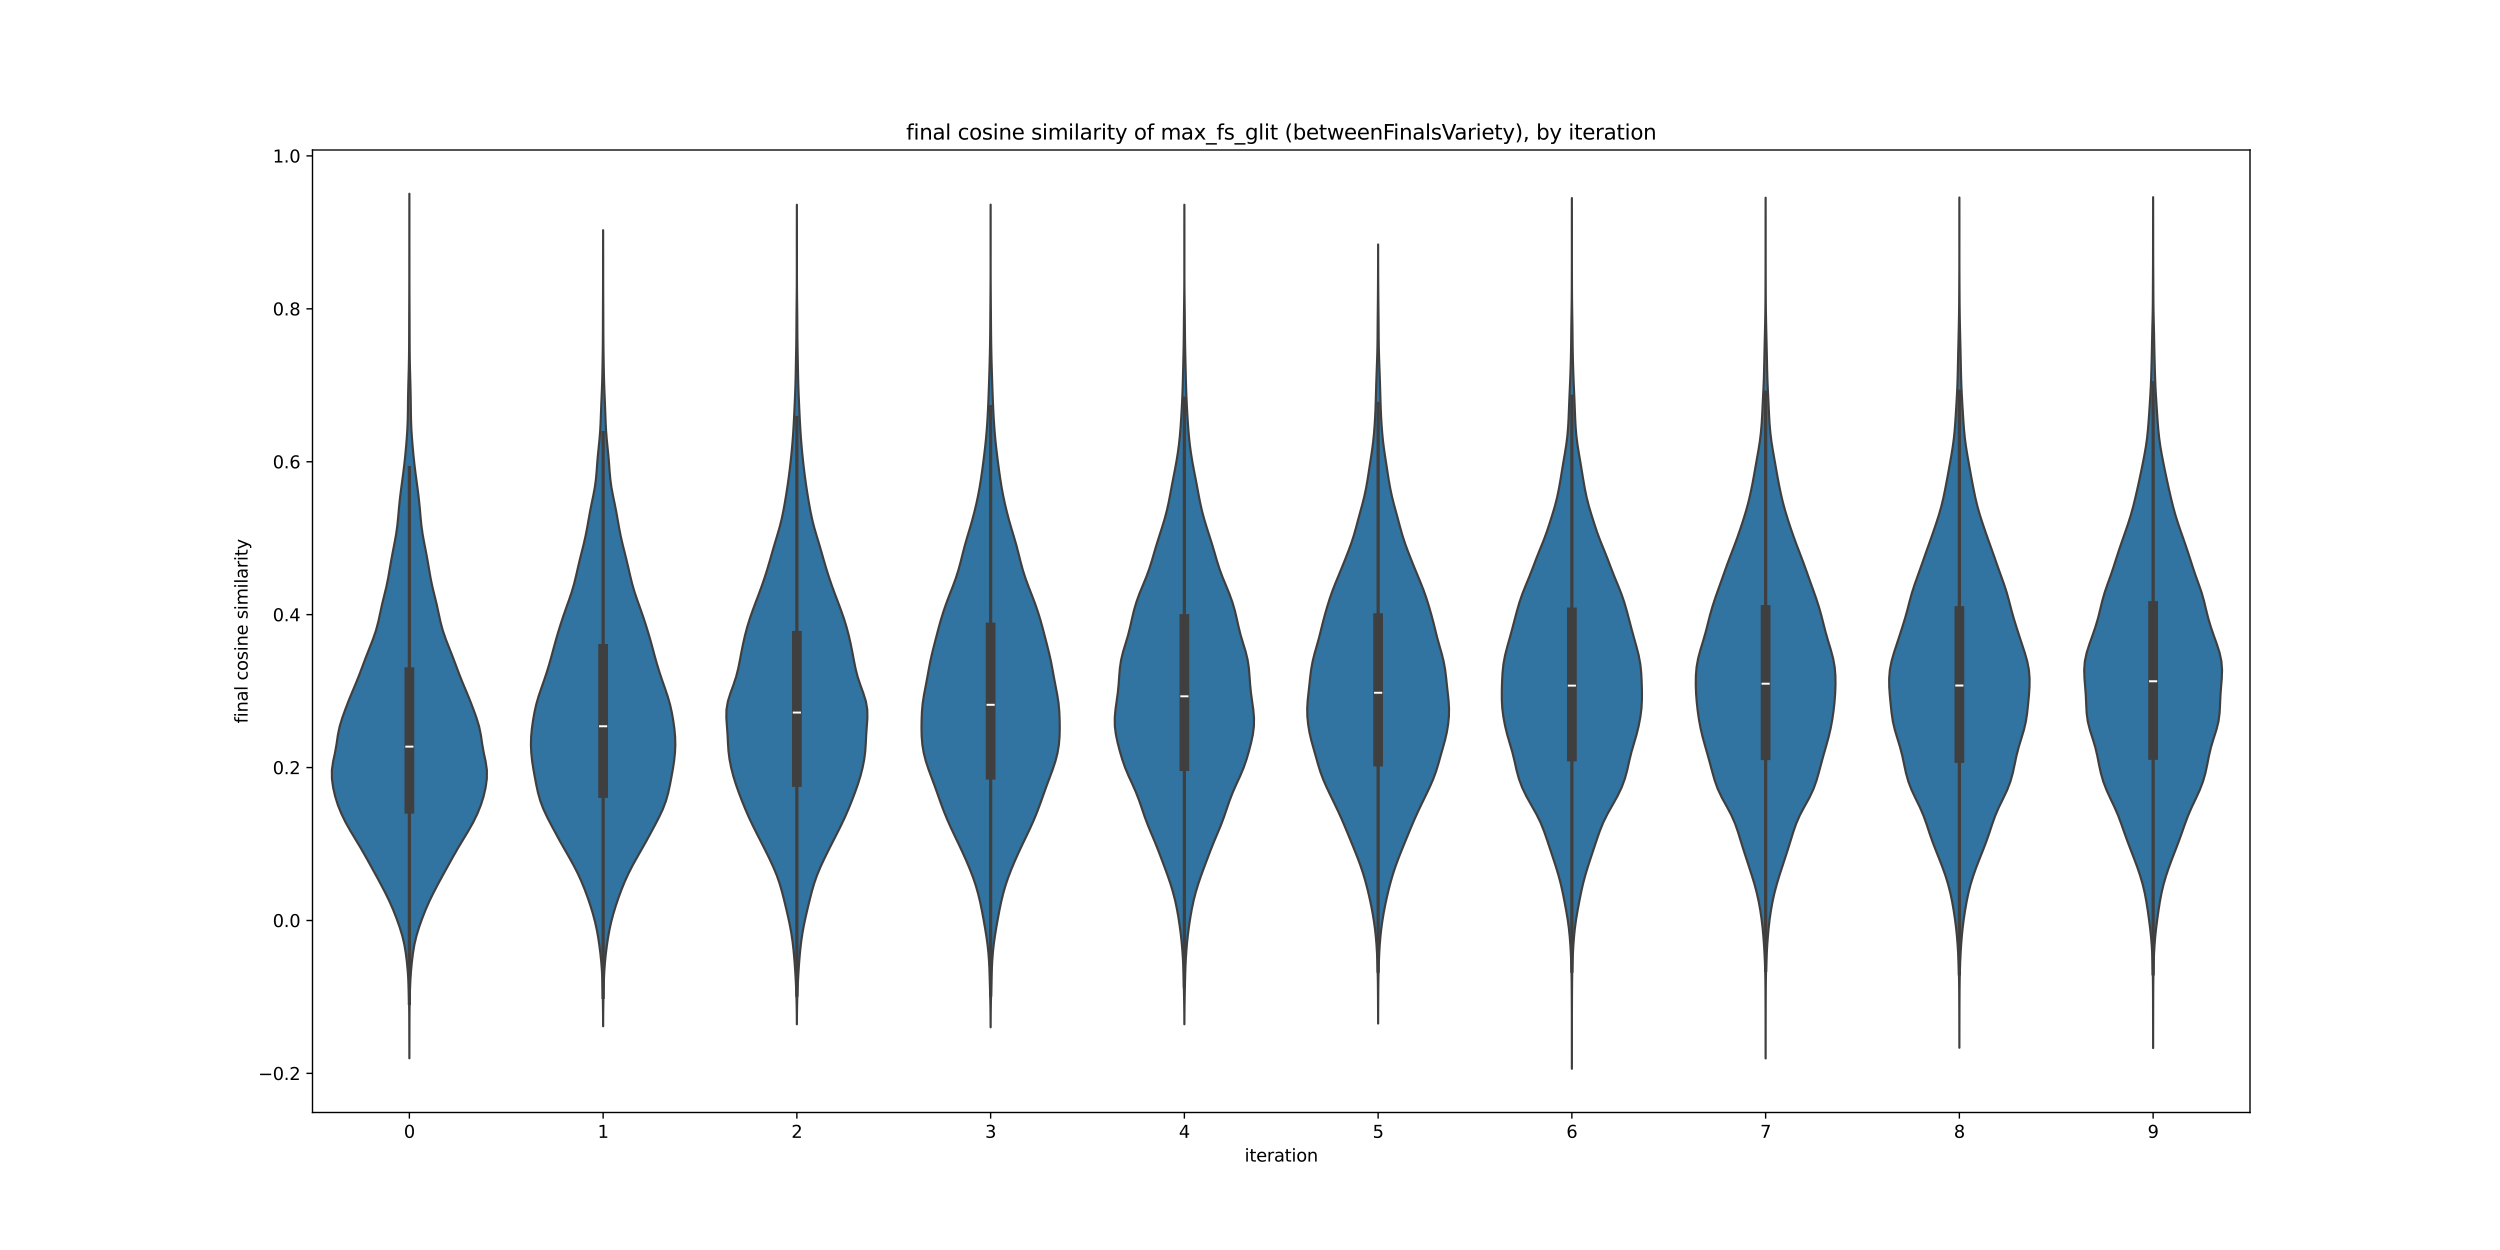 <?xml version="1.0" encoding="utf-8" standalone="no"?>
<!DOCTYPE svg PUBLIC "-//W3C//DTD SVG 1.1//EN"
  "http://www.w3.org/Graphics/SVG/1.1/DTD/svg11.dtd">
<svg xmlns:xlink="http://www.w3.org/1999/xlink" width="1440pt" height="720pt" viewBox="0 0 1440 720" xmlns="http://www.w3.org/2000/svg" version="1.1">
 <defs>
  <style type="text/css">*{stroke-linejoin: round; stroke-linecap: butt}</style>
 </defs>
 <g id="figure_1">
  <g id="patch_1">
   <path d="M 0 720 
L 1440 720 
L 1440 0 
L 0 0 
z
" style="fill: #ffffff"/>
  </g>
  <g id="axes_1">
   <g id="patch_2">
    <path d="M 180 640.8 
L 1296 640.8 
L 1296 86.4 
L 180 86.4 
z
" style="fill: #ffffff"/>
   </g>
   <g id="PolyCollection_1">
    <defs>
     <path id="mb9d0476ffa" d="M 235.803 -110.432 
L 235.797 -110.432 
L 235.79 -115.462 
L 235.779 -120.492 
L 235.767 -125.522 
L 235.754 -130.552 
L 235.73 -135.582 
L 235.678 -140.612 
L 235.584 -145.642 
L 235.435 -150.672 
L 235.204 -155.701 
L 234.855 -160.731 
L 234.38 -165.761 
L 233.765 -170.791 
L 232.931 -175.821 
L 231.756 -180.851 
L 230.223 -185.881 
L 228.436 -190.911 
L 226.46 -195.941 
L 224.252 -200.971 
L 221.791 -206.001 
L 219.151 -211.031 
L 216.421 -216.061 
L 213.654 -221.091 
L 210.864 -226.121 
L 207.994 -231.151 
L 204.982 -236.181 
L 201.933 -241.211 
L 199.095 -246.241 
L 196.638 -251.271 
L 194.611 -256.301 
L 193.034 -261.331 
L 191.888 -266.361 
L 191.194 -271.391 
L 191.16 -276.421 
L 191.894 -281.451 
L 192.984 -286.481 
L 193.874 -291.511 
L 194.603 -296.541 
L 195.648 -301.571 
L 197.182 -306.601 
L 198.989 -311.631 
L 200.925 -316.661 
L 202.996 -321.691 
L 205.111 -326.721 
L 207.115 -331.751 
L 208.996 -336.781 
L 210.892 -341.811 
L 212.88 -346.841 
L 214.849 -351.871 
L 216.571 -356.901 
L 217.918 -361.931 
L 219.003 -366.961 
L 220.092 -371.991 
L 221.326 -377.021 
L 222.559 -382.051 
L 223.597 -387.081 
L 224.462 -392.111 
L 225.319 -397.141 
L 226.258 -402.171 
L 227.248 -407.201 
L 228.16 -412.231 
L 228.867 -417.261 
L 229.371 -422.291 
L 229.808 -427.321 
L 230.312 -432.351 
L 230.919 -437.381 
L 231.593 -442.411 
L 232.27 -447.441 
L 232.886 -452.471 
L 233.419 -457.5 
L 233.89 -462.53 
L 234.307 -467.56 
L 234.637 -472.59 
L 234.843 -477.62 
L 234.942 -482.65 
L 234.997 -487.68 
L 235.073 -492.71 
L 235.191 -497.74 
L 235.33 -502.77 
L 235.463 -507.8 
L 235.564 -512.83 
L 235.625 -517.86 
L 235.656 -522.89 
L 235.671 -527.92 
L 235.683 -532.95 
L 235.7 -537.98 
L 235.724 -543.01 
L 235.749 -548.04 
L 235.767 -553.07 
L 235.773 -558.1 
L 235.772 -563.13 
L 235.773 -568.16 
L 235.779 -573.19 
L 235.785 -578.22 
L 235.786 -583.25 
L 235.785 -588.28 
L 235.785 -593.31 
L 235.789 -598.34 
L 235.794 -603.37 
L 235.798 -608.4 
L 235.802 -608.4 
L 235.802 -608.4 
L 235.806 -603.37 
L 235.811 -598.34 
L 235.815 -593.31 
L 235.815 -588.28 
L 235.814 -583.25 
L 235.815 -578.22 
L 235.821 -573.19 
L 235.827 -568.16 
L 235.828 -563.13 
L 235.827 -558.1 
L 235.833 -553.07 
L 235.851 -548.04 
L 235.876 -543.01 
L 235.9 -537.98 
L 235.917 -532.95 
L 235.929 -527.92 
L 235.944 -522.89 
L 235.975 -517.86 
L 236.036 -512.83 
L 236.137 -507.8 
L 236.27 -502.77 
L 236.409 -497.74 
L 236.527 -492.71 
L 236.603 -487.68 
L 236.658 -482.65 
L 236.757 -477.62 
L 236.963 -472.59 
L 237.293 -467.56 
L 237.71 -462.53 
L 238.181 -457.5 
L 238.714 -452.471 
L 239.33 -447.441 
L 240.007 -442.411 
L 240.681 -437.381 
L 241.288 -432.351 
L 241.792 -427.321 
L 242.229 -422.291 
L 242.733 -417.261 
L 243.44 -412.231 
L 244.352 -407.201 
L 245.342 -402.171 
L 246.281 -397.141 
L 247.138 -392.111 
L 248.003 -387.081 
L 249.041 -382.051 
L 250.274 -377.021 
L 251.508 -371.991 
L 252.597 -366.961 
L 253.682 -361.931 
L 255.029 -356.901 
L 256.751 -351.871 
L 258.72 -346.841 
L 260.708 -341.811 
L 262.604 -336.781 
L 264.485 -331.751 
L 266.489 -326.721 
L 268.604 -321.691 
L 270.675 -316.661 
L 272.611 -311.631 
L 274.418 -306.601 
L 275.952 -301.571 
L 276.997 -296.541 
L 277.726 -291.511 
L 278.616 -286.481 
L 279.706 -281.451 
L 280.44 -276.421 
L 280.406 -271.391 
L 279.712 -266.361 
L 278.566 -261.331 
L 276.989 -256.301 
L 274.962 -251.271 
L 272.505 -246.241 
L 269.667 -241.211 
L 266.618 -236.181 
L 263.606 -231.151 
L 260.736 -226.121 
L 257.946 -221.091 
L 255.179 -216.061 
L 252.449 -211.031 
L 249.809 -206.001 
L 247.348 -200.971 
L 245.14 -195.941 
L 243.164 -190.911 
L 241.377 -185.881 
L 239.844 -180.851 
L 238.669 -175.821 
L 237.835 -170.791 
L 237.22 -165.761 
L 236.745 -160.731 
L 236.396 -155.701 
L 236.165 -150.672 
L 236.016 -145.642 
L 235.922 -140.612 
L 235.87 -135.582 
L 235.846 -130.552 
L 235.833 -125.522 
L 235.821 -120.492 
L 235.81 -115.462 
L 235.803 -110.432 
z
" style="stroke: #3f3f3f; stroke-width: 1.25"/>
    </defs>
    <g clip-path="url(#pf7b9cc03c9)">
     <use xlink:href="#mb9d0476ffa" x="0" y="720" style="fill: #3274a1; stroke: #3f3f3f; stroke-width: 1.25"/>
    </g>
   </g>
   <g id="PolyCollection_2">
    <defs>
     <path id="mfcde07a31c" d="M 347.408 -128.884 
L 347.392 -128.884 
L 347.375 -133.515 
L 347.338 -138.147 
L 347.277 -142.778 
L 347.193 -147.409 
L 347.082 -152.041 
L 346.921 -156.672 
L 346.676 -161.304 
L 346.322 -165.935 
L 345.852 -170.567 
L 345.274 -175.198 
L 344.584 -179.83 
L 343.747 -184.461 
L 342.719 -189.093 
L 341.49 -193.724 
L 340.078 -198.356 
L 338.508 -202.987 
L 336.792 -207.618 
L 334.903 -212.25 
L 332.788 -216.881 
L 330.424 -221.513 
L 327.858 -226.144 
L 325.207 -230.776 
L 322.592 -235.407 
L 320.061 -240.039 
L 317.579 -244.67 
L 315.174 -249.302 
L 313.007 -253.933 
L 311.252 -258.564 
L 309.938 -263.196 
L 308.928 -267.827 
L 308.042 -272.459 
L 307.213 -277.09 
L 306.509 -281.722 
L 306.022 -286.353 
L 305.816 -290.985 
L 305.932 -295.616 
L 306.358 -300.248 
L 307.004 -304.879 
L 307.813 -309.511 
L 308.845 -314.142 
L 310.17 -318.773 
L 311.727 -323.405 
L 313.353 -328.036 
L 314.905 -332.668 
L 316.326 -337.299 
L 317.628 -341.931 
L 318.873 -346.562 
L 320.146 -351.194 
L 321.497 -355.825 
L 322.931 -360.457 
L 324.454 -365.088 
L 326.073 -369.719 
L 327.734 -374.351 
L 329.3 -378.982 
L 330.651 -383.614 
L 331.797 -388.245 
L 332.853 -392.877 
L 333.942 -397.508 
L 335.098 -402.14 
L 336.253 -406.771 
L 337.306 -411.403 
L 338.215 -416.034 
L 339.029 -420.666 
L 339.851 -425.297 
L 340.766 -429.928 
L 341.736 -434.56 
L 342.606 -439.191 
L 343.243 -443.823 
L 343.661 -448.454 
L 343.999 -453.086 
L 344.389 -457.717 
L 344.855 -462.349 
L 345.319 -466.98 
L 345.69 -471.612 
L 345.939 -476.243 
L 346.114 -480.875 
L 346.282 -485.506 
L 346.474 -490.137 
L 346.666 -494.769 
L 346.826 -499.4 
L 346.947 -504.032 
L 347.043 -508.663 
L 347.123 -513.295 
L 347.186 -517.926 
L 347.23 -522.558 
L 347.261 -527.189 
L 347.281 -531.821 
L 347.295 -536.452 
L 347.31 -541.083 
L 347.33 -545.715 
L 347.351 -550.346 
L 347.365 -554.978 
L 347.371 -559.609 
L 347.371 -564.241 
L 347.372 -568.872 
L 347.378 -573.504 
L 347.386 -578.135 
L 347.394 -582.767 
L 347.398 -587.398 
L 347.402 -587.398 
L 347.402 -587.398 
L 347.406 -582.767 
L 347.414 -578.135 
L 347.422 -573.504 
L 347.428 -568.872 
L 347.429 -564.241 
L 347.429 -559.609 
L 347.435 -554.978 
L 347.449 -550.346 
L 347.47 -545.715 
L 347.49 -541.083 
L 347.505 -536.452 
L 347.519 -531.821 
L 347.539 -527.189 
L 347.57 -522.558 
L 347.614 -517.926 
L 347.677 -513.295 
L 347.757 -508.663 
L 347.853 -504.032 
L 347.974 -499.4 
L 348.134 -494.769 
L 348.326 -490.137 
L 348.518 -485.506 
L 348.686 -480.875 
L 348.861 -476.243 
L 349.11 -471.612 
L 349.481 -466.98 
L 349.945 -462.349 
L 350.411 -457.717 
L 350.801 -453.086 
L 351.139 -448.454 
L 351.557 -443.823 
L 352.194 -439.191 
L 353.064 -434.56 
L 354.034 -429.928 
L 354.949 -425.297 
L 355.771 -420.666 
L 356.585 -416.034 
L 357.494 -411.403 
L 358.547 -406.771 
L 359.702 -402.14 
L 360.858 -397.508 
L 361.947 -392.877 
L 363.003 -388.245 
L 364.149 -383.614 
L 365.5 -378.982 
L 367.066 -374.351 
L 368.727 -369.719 
L 370.346 -365.088 
L 371.869 -360.457 
L 373.303 -355.825 
L 374.654 -351.194 
L 375.927 -346.562 
L 377.172 -341.931 
L 378.474 -337.299 
L 379.895 -332.668 
L 381.447 -328.036 
L 383.073 -323.405 
L 384.63 -318.773 
L 385.955 -314.142 
L 386.987 -309.511 
L 387.796 -304.879 
L 388.442 -300.248 
L 388.868 -295.616 
L 388.984 -290.985 
L 388.778 -286.353 
L 388.291 -281.722 
L 387.587 -277.09 
L 386.758 -272.459 
L 385.872 -267.827 
L 384.862 -263.196 
L 383.548 -258.564 
L 381.793 -253.933 
L 379.626 -249.302 
L 377.221 -244.67 
L 374.739 -240.039 
L 372.208 -235.407 
L 369.593 -230.776 
L 366.942 -226.144 
L 364.376 -221.513 
L 362.012 -216.881 
L 359.897 -212.25 
L 358.008 -207.618 
L 356.292 -202.987 
L 354.722 -198.356 
L 353.31 -193.724 
L 352.081 -189.093 
L 351.053 -184.461 
L 350.216 -179.83 
L 349.526 -175.198 
L 348.948 -170.567 
L 348.478 -165.935 
L 348.124 -161.304 
L 347.879 -156.672 
L 347.718 -152.041 
L 347.607 -147.409 
L 347.523 -142.778 
L 347.462 -138.147 
L 347.425 -133.515 
L 347.408 -128.884 
z
" style="stroke: #3f3f3f; stroke-width: 1.25"/>
    </defs>
    <g clip-path="url(#pf7b9cc03c9)">
     <use xlink:href="#mfcde07a31c" x="0" y="720" style="fill: #3274a1; stroke: #3f3f3f; stroke-width: 1.25"/>
    </g>
   </g>
   <g id="PolyCollection_3">
    <defs>
     <path id="mb9355fe5e7" d="M 459.01 -130.031 
L 458.99 -130.031 
L 458.966 -134.799 
L 458.908 -139.567 
L 458.802 -144.335 
L 458.641 -149.103 
L 458.43 -153.871 
L 458.17 -158.639 
L 457.86 -163.407 
L 457.494 -168.175 
L 457.055 -172.943 
L 456.507 -177.711 
L 455.803 -182.479 
L 454.928 -187.247 
L 453.909 -192.015 
L 452.8 -196.783 
L 451.647 -201.551 
L 450.434 -206.319 
L 449.054 -211.087 
L 447.383 -215.855 
L 445.399 -220.623 
L 443.184 -225.391 
L 440.839 -230.159 
L 438.425 -234.927 
L 435.987 -239.695 
L 433.598 -244.463 
L 431.345 -249.231 
L 429.269 -253.999 
L 427.339 -258.767 
L 425.518 -263.535 
L 423.833 -268.303 
L 422.358 -273.071 
L 421.142 -277.839 
L 420.211 -282.607 
L 419.607 -287.375 
L 419.291 -292.143 
L 419.06 -296.911 
L 418.719 -301.679 
L 418.383 -306.447 
L 418.452 -311.215 
L 419.254 -315.984 
L 420.727 -320.752 
L 422.465 -325.52 
L 424.033 -330.288 
L 425.244 -335.056 
L 426.2 -339.824 
L 427.096 -344.592 
L 428.059 -349.36 
L 429.15 -354.128 
L 430.419 -358.896 
L 431.889 -363.664 
L 433.545 -368.432 
L 435.324 -373.2 
L 437.129 -377.968 
L 438.869 -382.736 
L 440.498 -387.504 
L 442.01 -392.272 
L 443.419 -397.04 
L 444.774 -401.808 
L 446.161 -406.576 
L 447.609 -411.344 
L 449.005 -416.112 
L 450.206 -420.88 
L 451.199 -425.648 
L 452.069 -430.416 
L 452.869 -435.184 
L 453.603 -439.952 
L 454.273 -444.72 
L 454.884 -449.488 
L 455.434 -454.256 
L 455.925 -459.024 
L 456.36 -463.792 
L 456.735 -468.56 
L 457.048 -473.328 
L 457.311 -478.096 
L 457.543 -482.864 
L 457.759 -487.632 
L 457.966 -492.4 
L 458.146 -497.168 
L 458.279 -501.936 
L 458.374 -506.704 
L 458.46 -511.472 
L 458.552 -516.24 
L 458.639 -521.008 
L 458.701 -525.776 
L 458.738 -530.544 
L 458.767 -535.312 
L 458.804 -540.08 
L 458.854 -544.848 
L 458.905 -549.616 
L 458.944 -554.384 
L 458.966 -559.152 
L 458.976 -563.92 
L 458.978 -568.688 
L 458.976 -573.456 
L 458.972 -578.224 
L 458.972 -582.992 
L 458.978 -587.76 
L 458.986 -592.528 
L 458.993 -597.296 
L 458.998 -602.064 
L 459.002 -602.064 
L 459.002 -602.064 
L 459.007 -597.296 
L 459.014 -592.528 
L 459.022 -587.76 
L 459.028 -582.992 
L 459.028 -578.224 
L 459.024 -573.456 
L 459.022 -568.688 
L 459.024 -563.92 
L 459.034 -559.152 
L 459.056 -554.384 
L 459.095 -549.616 
L 459.146 -544.848 
L 459.196 -540.08 
L 459.233 -535.312 
L 459.262 -530.544 
L 459.299 -525.776 
L 459.361 -521.008 
L 459.448 -516.24 
L 459.54 -511.472 
L 459.626 -506.704 
L 459.721 -501.936 
L 459.854 -497.168 
L 460.034 -492.4 
L 460.241 -487.632 
L 460.457 -482.864 
L 460.689 -478.096 
L 460.952 -473.328 
L 461.265 -468.56 
L 461.64 -463.792 
L 462.075 -459.024 
L 462.566 -454.256 
L 463.116 -449.488 
L 463.727 -444.72 
L 464.397 -439.952 
L 465.131 -435.184 
L 465.931 -430.416 
L 466.801 -425.648 
L 467.794 -420.88 
L 468.995 -416.112 
L 470.391 -411.344 
L 471.839 -406.576 
L 473.226 -401.808 
L 474.581 -397.04 
L 475.99 -392.272 
L 477.502 -387.504 
L 479.131 -382.736 
L 480.871 -377.968 
L 482.676 -373.2 
L 484.455 -368.432 
L 486.111 -363.664 
L 487.581 -358.896 
L 488.85 -354.128 
L 489.941 -349.36 
L 490.904 -344.592 
L 491.8 -339.824 
L 492.756 -335.056 
L 493.967 -330.288 
L 495.535 -325.52 
L 497.273 -320.752 
L 498.746 -315.984 
L 499.548 -311.215 
L 499.617 -306.447 
L 499.281 -301.679 
L 498.94 -296.911 
L 498.709 -292.143 
L 498.393 -287.375 
L 497.789 -282.607 
L 496.858 -277.839 
L 495.642 -273.071 
L 494.167 -268.303 
L 492.482 -263.535 
L 490.661 -258.767 
L 488.731 -253.999 
L 486.655 -249.231 
L 484.402 -244.463 
L 482.013 -239.695 
L 479.575 -234.927 
L 477.161 -230.159 
L 474.816 -225.391 
L 472.601 -220.623 
L 470.617 -215.855 
L 468.946 -211.087 
L 467.566 -206.319 
L 466.353 -201.551 
L 465.2 -196.783 
L 464.091 -192.015 
L 463.072 -187.247 
L 462.197 -182.479 
L 461.493 -177.711 
L 460.945 -172.943 
L 460.506 -168.175 
L 460.14 -163.407 
L 459.83 -158.639 
L 459.57 -153.871 
L 459.359 -149.103 
L 459.198 -144.335 
L 459.092 -139.567 
L 459.034 -134.799 
L 459.01 -130.031 
z
" style="stroke: #3f3f3f; stroke-width: 1.25"/>
    </defs>
    <g clip-path="url(#pf7b9cc03c9)">
     <use xlink:href="#mb9355fe5e7" x="0" y="720" style="fill: #3274a1; stroke: #3f3f3f; stroke-width: 1.25"/>
    </g>
   </g>
   <g id="PolyCollection_4">
    <defs>
     <path id="mc42f57b8a2" d="M 570.608 -128.298 
L 570.592 -128.298 
L 570.573 -133.084 
L 570.527 -137.87 
L 570.444 -142.656 
L 570.328 -147.442 
L 570.198 -152.228 
L 570.064 -157.014 
L 569.904 -161.8 
L 569.668 -166.586 
L 569.305 -171.372 
L 568.785 -176.158 
L 568.117 -180.944 
L 567.339 -185.73 
L 566.498 -190.516 
L 565.605 -195.302 
L 564.621 -200.088 
L 563.482 -204.874 
L 562.129 -209.66 
L 560.525 -214.446 
L 558.681 -219.232 
L 556.667 -224.018 
L 554.535 -228.804 
L 552.295 -233.59 
L 549.991 -238.376 
L 547.725 -243.161 
L 545.594 -247.947 
L 543.641 -252.733 
L 541.853 -257.519 
L 540.162 -262.305 
L 538.457 -267.091 
L 536.675 -271.877 
L 534.894 -276.663 
L 533.306 -281.449 
L 532.085 -286.235 
L 531.29 -291.021 
L 530.887 -295.807 
L 530.781 -300.593 
L 530.846 -305.379 
L 531.046 -310.165 
L 531.481 -314.951 
L 532.214 -319.737 
L 533.127 -324.523 
L 534.04 -329.309 
L 534.905 -334.095 
L 535.821 -338.881 
L 536.887 -343.667 
L 538.082 -348.453 
L 539.321 -353.239 
L 540.575 -358.025 
L 541.901 -362.811 
L 543.372 -367.597 
L 545.025 -372.383 
L 546.836 -377.169 
L 548.704 -381.955 
L 550.472 -386.741 
L 552.012 -391.527 
L 553.318 -396.313 
L 554.512 -401.099 
L 555.757 -405.885 
L 557.136 -410.671 
L 558.581 -415.457 
L 559.966 -420.243 
L 561.229 -425.029 
L 562.376 -429.815 
L 563.399 -434.601 
L 564.286 -439.387 
L 565.054 -444.173 
L 565.741 -448.959 
L 566.375 -453.745 
L 566.974 -458.53 
L 567.53 -463.316 
L 568.015 -468.102 
L 568.415 -472.888 
L 568.741 -477.674 
L 569.008 -482.46 
L 569.231 -487.246 
L 569.425 -492.032 
L 569.6 -496.818 
L 569.761 -501.604 
L 569.909 -506.39 
L 570.045 -511.176 
L 570.163 -515.962 
L 570.258 -520.748 
L 570.327 -525.534 
L 570.374 -530.32 
L 570.41 -535.106 
L 570.444 -539.892 
L 570.482 -544.678 
L 570.52 -549.464 
L 570.553 -554.25 
L 570.577 -559.036 
L 570.591 -563.822 
L 570.595 -568.608 
L 570.594 -573.394 
L 570.589 -578.18 
L 570.586 -582.966 
L 570.586 -587.752 
L 570.59 -592.538 
L 570.595 -597.324 
L 570.598 -602.11 
L 570.602 -602.11 
L 570.602 -602.11 
L 570.605 -597.324 
L 570.61 -592.538 
L 570.614 -587.752 
L 570.614 -582.966 
L 570.611 -578.18 
L 570.606 -573.394 
L 570.605 -568.608 
L 570.609 -563.822 
L 570.623 -559.036 
L 570.647 -554.25 
L 570.68 -549.464 
L 570.718 -544.678 
L 570.756 -539.892 
L 570.79 -535.106 
L 570.826 -530.32 
L 570.873 -525.534 
L 570.942 -520.748 
L 571.037 -515.962 
L 571.155 -511.176 
L 571.291 -506.39 
L 571.439 -501.604 
L 571.6 -496.818 
L 571.775 -492.032 
L 571.969 -487.246 
L 572.192 -482.46 
L 572.459 -477.674 
L 572.785 -472.888 
L 573.185 -468.102 
L 573.67 -463.316 
L 574.226 -458.53 
L 574.825 -453.745 
L 575.459 -448.959 
L 576.146 -444.173 
L 576.914 -439.387 
L 577.801 -434.601 
L 578.824 -429.815 
L 579.971 -425.029 
L 581.234 -420.243 
L 582.619 -415.457 
L 584.064 -410.671 
L 585.443 -405.885 
L 586.688 -401.099 
L 587.882 -396.313 
L 589.188 -391.527 
L 590.728 -386.741 
L 592.496 -381.955 
L 594.364 -377.169 
L 596.175 -372.383 
L 597.828 -367.597 
L 599.299 -362.811 
L 600.625 -358.025 
L 601.879 -353.239 
L 603.118 -348.453 
L 604.313 -343.667 
L 605.379 -338.881 
L 606.295 -334.095 
L 607.16 -329.309 
L 608.073 -324.523 
L 608.986 -319.737 
L 609.719 -314.951 
L 610.154 -310.165 
L 610.354 -305.379 
L 610.419 -300.593 
L 610.313 -295.807 
L 609.91 -291.021 
L 609.115 -286.235 
L 607.894 -281.449 
L 606.306 -276.663 
L 604.525 -271.877 
L 602.743 -267.091 
L 601.038 -262.305 
L 599.347 -257.519 
L 597.559 -252.733 
L 595.606 -247.947 
L 593.475 -243.161 
L 591.209 -238.376 
L 588.905 -233.59 
L 586.665 -228.804 
L 584.533 -224.018 
L 582.519 -219.232 
L 580.675 -214.446 
L 579.071 -209.66 
L 577.718 -204.874 
L 576.579 -200.088 
L 575.595 -195.302 
L 574.702 -190.516 
L 573.861 -185.73 
L 573.083 -180.944 
L 572.415 -176.158 
L 571.895 -171.372 
L 571.532 -166.586 
L 571.296 -161.8 
L 571.136 -157.014 
L 571.002 -152.228 
L 570.872 -147.442 
L 570.756 -142.656 
L 570.673 -137.87 
L 570.627 -133.084 
L 570.608 -128.298 
z
" style="stroke: #3f3f3f; stroke-width: 1.25"/>
    </defs>
    <g clip-path="url(#pf7b9cc03c9)">
     <use xlink:href="#mc42f57b8a2" x="0" y="720" style="fill: #3274a1; stroke: #3f3f3f; stroke-width: 1.25"/>
    </g>
   </g>
   <g id="PolyCollection_5">
    <defs>
     <path id="m002ef40353" d="M 682.209 -130.037 
L 682.191 -130.037 
L 682.17 -134.805 
L 682.125 -139.573 
L 682.051 -144.341 
L 681.958 -149.109 
L 681.855 -153.877 
L 681.736 -158.644 
L 681.572 -163.412 
L 681.335 -168.18 
L 681.009 -172.948 
L 680.589 -177.716 
L 680.065 -182.484 
L 679.431 -187.252 
L 678.692 -192.02 
L 677.837 -196.788 
L 676.816 -201.555 
L 675.578 -206.323 
L 674.126 -211.091 
L 672.496 -215.859 
L 670.747 -220.627 
L 668.956 -225.395 
L 667.143 -230.163 
L 665.241 -234.931 
L 663.233 -239.699 
L 661.25 -244.466 
L 659.45 -249.234 
L 657.823 -254.002 
L 656.189 -258.77 
L 654.349 -263.538 
L 652.245 -268.306 
L 650.048 -273.074 
L 648.05 -277.842 
L 646.397 -282.61 
L 645.003 -287.377 
L 643.764 -292.145 
L 642.752 -296.913 
L 642.156 -301.681 
L 642.093 -306.449 
L 642.504 -311.217 
L 643.169 -315.985 
L 643.824 -320.753 
L 644.311 -325.521 
L 644.654 -330.288 
L 645.047 -335.056 
L 645.748 -339.824 
L 646.895 -344.592 
L 648.346 -349.36 
L 649.772 -354.128 
L 650.97 -358.896 
L 652.027 -363.664 
L 653.169 -368.432 
L 654.567 -373.199 
L 656.276 -377.967 
L 658.227 -382.735 
L 660.199 -387.503 
L 661.961 -392.271 
L 663.465 -397.039 
L 664.849 -401.807 
L 666.27 -406.575 
L 667.777 -411.343 
L 669.31 -416.11 
L 670.761 -420.878 
L 672.039 -425.646 
L 673.115 -430.414 
L 674.039 -435.182 
L 674.917 -439.95 
L 675.831 -444.718 
L 676.764 -449.486 
L 677.64 -454.254 
L 678.409 -459.021 
L 679.058 -463.789 
L 679.576 -468.557 
L 679.977 -473.325 
L 680.303 -478.093 
L 680.592 -482.861 
L 680.847 -487.629 
L 681.056 -492.397 
L 681.222 -497.165 
L 681.354 -501.932 
L 681.471 -506.7 
L 681.583 -511.468 
L 681.691 -516.236 
L 681.784 -521.004 
L 681.851 -525.772 
L 681.897 -530.54 
L 681.941 -535.308 
L 681.994 -540.076 
L 682.055 -544.843 
L 682.111 -549.611 
L 682.153 -554.379 
L 682.176 -559.147 
L 682.183 -563.915 
L 682.182 -568.683 
L 682.179 -573.451 
L 682.178 -578.219 
L 682.179 -582.987 
L 682.183 -587.754 
L 682.189 -592.522 
L 682.194 -597.29 
L 682.198 -602.058 
L 682.202 -602.058 
L 682.202 -602.058 
L 682.206 -597.29 
L 682.211 -592.522 
L 682.217 -587.754 
L 682.221 -582.987 
L 682.222 -578.219 
L 682.221 -573.451 
L 682.218 -568.683 
L 682.217 -563.915 
L 682.224 -559.147 
L 682.247 -554.379 
L 682.289 -549.611 
L 682.345 -544.843 
L 682.406 -540.076 
L 682.459 -535.308 
L 682.503 -530.54 
L 682.549 -525.772 
L 682.616 -521.004 
L 682.709 -516.236 
L 682.817 -511.468 
L 682.929 -506.7 
L 683.046 -501.932 
L 683.178 -497.165 
L 683.344 -492.397 
L 683.553 -487.629 
L 683.808 -482.861 
L 684.097 -478.093 
L 684.423 -473.325 
L 684.824 -468.557 
L 685.342 -463.789 
L 685.991 -459.021 
L 686.76 -454.254 
L 687.636 -449.486 
L 688.569 -444.718 
L 689.483 -439.95 
L 690.361 -435.182 
L 691.285 -430.414 
L 692.361 -425.646 
L 693.639 -420.878 
L 695.09 -416.11 
L 696.623 -411.343 
L 698.13 -406.575 
L 699.551 -401.807 
L 700.935 -397.039 
L 702.439 -392.271 
L 704.201 -387.503 
L 706.173 -382.735 
L 708.124 -377.967 
L 709.833 -373.199 
L 711.231 -368.432 
L 712.373 -363.664 
L 713.43 -358.896 
L 714.628 -354.128 
L 716.054 -349.36 
L 717.505 -344.592 
L 718.652 -339.824 
L 719.353 -335.056 
L 719.746 -330.288 
L 720.089 -325.521 
L 720.576 -320.753 
L 721.231 -315.985 
L 721.896 -311.217 
L 722.307 -306.449 
L 722.244 -301.681 
L 721.648 -296.913 
L 720.636 -292.145 
L 719.397 -287.377 
L 718.003 -282.61 
L 716.35 -277.842 
L 714.352 -273.074 
L 712.155 -268.306 
L 710.051 -263.538 
L 708.211 -258.77 
L 706.577 -254.002 
L 704.95 -249.234 
L 703.15 -244.466 
L 701.167 -239.699 
L 699.159 -234.931 
L 697.257 -230.163 
L 695.444 -225.395 
L 693.653 -220.627 
L 691.904 -215.859 
L 690.274 -211.091 
L 688.822 -206.323 
L 687.584 -201.555 
L 686.563 -196.788 
L 685.708 -192.02 
L 684.969 -187.252 
L 684.335 -182.484 
L 683.811 -177.716 
L 683.391 -172.948 
L 683.065 -168.18 
L 682.828 -163.412 
L 682.664 -158.644 
L 682.545 -153.877 
L 682.442 -149.109 
L 682.349 -144.341 
L 682.275 -139.573 
L 682.23 -134.805 
L 682.209 -130.037 
z
" style="stroke: #3f3f3f; stroke-width: 1.25"/>
    </defs>
    <g clip-path="url(#pf7b9cc03c9)">
     <use xlink:href="#m002ef40353" x="0" y="720" style="fill: #3274a1; stroke: #3f3f3f; stroke-width: 1.25"/>
    </g>
   </g>
   <g id="PolyCollection_6">
    <defs>
     <path id="m032efb18b0" d="M 793.806 -130.457 
L 793.794 -130.457 
L 793.784 -134.989 
L 793.767 -139.522 
L 793.744 -144.054 
L 793.717 -148.587 
L 793.677 -153.12 
L 793.609 -157.652 
L 793.499 -162.185 
L 793.346 -166.717 
L 793.143 -171.25 
L 792.869 -175.783 
L 792.496 -180.315 
L 792.004 -184.848 
L 791.385 -189.38 
L 790.641 -193.913 
L 789.781 -198.445 
L 788.814 -202.978 
L 787.745 -207.511 
L 786.563 -212.043 
L 785.241 -216.576 
L 783.741 -221.108 
L 782.065 -225.641 
L 780.268 -230.173 
L 778.421 -234.706 
L 776.562 -239.239 
L 774.683 -243.771 
L 772.742 -248.304 
L 770.69 -252.836 
L 768.528 -257.369 
L 766.319 -261.901 
L 764.16 -266.434 
L 762.177 -270.967 
L 760.494 -275.499 
L 759.103 -280.032 
L 757.834 -284.564 
L 756.539 -289.097 
L 755.284 -293.629 
L 754.243 -298.162 
L 753.497 -302.695 
L 753.049 -307.227 
L 752.948 -311.76 
L 753.209 -316.292 
L 753.686 -320.825 
L 754.186 -325.357 
L 754.664 -329.89 
L 755.234 -334.423 
L 756.051 -338.955 
L 757.17 -343.488 
L 758.469 -348.02 
L 759.734 -352.553 
L 760.875 -357.085 
L 761.992 -361.618 
L 763.204 -366.151 
L 764.515 -370.683 
L 765.929 -375.216 
L 767.511 -379.748 
L 769.283 -384.281 
L 771.154 -388.813 
L 773.019 -393.346 
L 774.841 -397.879 
L 776.615 -402.411 
L 778.281 -406.944 
L 779.76 -411.476 
L 781.05 -416.009 
L 782.258 -420.541 
L 783.49 -425.074 
L 784.727 -429.607 
L 785.864 -434.139 
L 786.826 -438.672 
L 787.633 -443.204 
L 788.349 -447.737 
L 789.04 -452.269 
L 789.738 -456.802 
L 790.409 -461.335 
L 790.986 -465.867 
L 791.437 -470.4 
L 791.785 -474.932 
L 792.06 -479.465 
L 792.269 -483.997 
L 792.425 -488.53 
L 792.555 -493.063 
L 792.686 -497.595 
L 792.831 -502.128 
L 792.992 -506.66 
L 793.157 -511.193 
L 793.303 -515.725 
L 793.411 -520.258 
L 793.473 -524.791 
L 793.507 -529.323 
L 793.539 -533.856 
L 793.581 -538.388 
L 793.629 -542.921 
L 793.672 -547.453 
L 793.708 -551.986 
L 793.737 -556.519 
L 793.76 -561.051 
L 793.776 -565.584 
L 793.787 -570.116 
L 793.794 -574.649 
L 793.798 -579.181 
L 793.802 -579.181 
L 793.802 -579.181 
L 793.806 -574.649 
L 793.813 -570.116 
L 793.824 -565.584 
L 793.84 -561.051 
L 793.863 -556.519 
L 793.892 -551.986 
L 793.928 -547.453 
L 793.971 -542.921 
L 794.019 -538.388 
L 794.061 -533.856 
L 794.093 -529.323 
L 794.127 -524.791 
L 794.189 -520.258 
L 794.297 -515.725 
L 794.443 -511.193 
L 794.608 -506.66 
L 794.769 -502.128 
L 794.914 -497.595 
L 795.045 -493.063 
L 795.175 -488.53 
L 795.331 -483.997 
L 795.54 -479.465 
L 795.815 -474.932 
L 796.163 -470.4 
L 796.614 -465.867 
L 797.191 -461.335 
L 797.862 -456.802 
L 798.56 -452.269 
L 799.251 -447.737 
L 799.967 -443.204 
L 800.774 -438.672 
L 801.736 -434.139 
L 802.873 -429.607 
L 804.11 -425.074 
L 805.342 -420.541 
L 806.55 -416.009 
L 807.84 -411.476 
L 809.319 -406.944 
L 810.985 -402.411 
L 812.759 -397.879 
L 814.581 -393.346 
L 816.446 -388.813 
L 818.317 -384.281 
L 820.089 -379.748 
L 821.671 -375.216 
L 823.085 -370.683 
L 824.396 -366.151 
L 825.608 -361.618 
L 826.725 -357.085 
L 827.866 -352.553 
L 829.131 -348.02 
L 830.43 -343.488 
L 831.549 -338.955 
L 832.366 -334.423 
L 832.936 -329.89 
L 833.414 -325.357 
L 833.914 -320.825 
L 834.391 -316.292 
L 834.652 -311.76 
L 834.551 -307.227 
L 834.103 -302.695 
L 833.357 -298.162 
L 832.316 -293.629 
L 831.061 -289.097 
L 829.766 -284.564 
L 828.497 -280.032 
L 827.106 -275.499 
L 825.423 -270.967 
L 823.44 -266.434 
L 821.281 -261.901 
L 819.072 -257.369 
L 816.91 -252.836 
L 814.858 -248.304 
L 812.917 -243.771 
L 811.038 -239.239 
L 809.179 -234.706 
L 807.332 -230.173 
L 805.535 -225.641 
L 803.859 -221.108 
L 802.359 -216.576 
L 801.037 -212.043 
L 799.855 -207.511 
L 798.786 -202.978 
L 797.819 -198.445 
L 796.959 -193.913 
L 796.215 -189.38 
L 795.596 -184.848 
L 795.104 -180.315 
L 794.731 -175.783 
L 794.457 -171.25 
L 794.254 -166.717 
L 794.101 -162.185 
L 793.991 -157.652 
L 793.923 -153.12 
L 793.883 -148.587 
L 793.856 -144.054 
L 793.833 -139.522 
L 793.816 -134.989 
L 793.806 -130.457 
z
" style="stroke: #3f3f3f; stroke-width: 1.25"/>
    </defs>
    <g clip-path="url(#pf7b9cc03c9)">
     <use xlink:href="#m032efb18b0" x="0" y="720" style="fill: #3274a1; stroke: #3f3f3f; stroke-width: 1.25"/>
    </g>
   </g>
   <g id="PolyCollection_7">
    <defs>
     <path id="md1d39aebd5" d="M 905.402 -104.4 
L 905.398 -104.4 
L 905.394 -109.465 
L 905.389 -114.531 
L 905.385 -119.596 
L 905.385 -124.662 
L 905.387 -129.727 
L 905.381 -134.793 
L 905.365 -139.858 
L 905.342 -144.924 
L 905.315 -149.989 
L 905.274 -155.054 
L 905.194 -160.12 
L 905.054 -165.185 
L 904.843 -170.251 
L 904.556 -175.316 
L 904.175 -180.382 
L 903.658 -185.447 
L 902.962 -190.513 
L 902.103 -195.578 
L 901.156 -200.643 
L 900.153 -205.709 
L 899.021 -210.774 
L 897.68 -215.84 
L 896.144 -220.905 
L 894.496 -225.971 
L 892.815 -231.036 
L 891.132 -236.102 
L 889.374 -241.167 
L 887.334 -246.232 
L 884.826 -251.298 
L 881.957 -256.363 
L 879.128 -261.429 
L 876.711 -266.494 
L 874.841 -271.56 
L 873.468 -276.625 
L 872.349 -281.691 
L 871.11 -286.756 
L 869.626 -291.821 
L 868.148 -296.887 
L 866.912 -301.952 
L 865.952 -307.018 
L 865.312 -312.083 
L 865.042 -317.149 
L 865.045 -322.214 
L 865.187 -327.279 
L 865.454 -332.345 
L 865.974 -337.41 
L 866.903 -342.476 
L 868.199 -347.541 
L 869.627 -352.607 
L 871.013 -357.672 
L 872.343 -362.738 
L 873.685 -367.803 
L 875.147 -372.868 
L 876.872 -377.934 
L 878.884 -382.999 
L 880.98 -388.065 
L 882.957 -393.13 
L 884.874 -398.196 
L 886.899 -403.261 
L 888.963 -408.327 
L 890.849 -413.392 
L 892.532 -418.457 
L 894.137 -423.523 
L 895.649 -428.588 
L 896.936 -433.654 
L 897.975 -438.719 
L 898.861 -443.785 
L 899.687 -448.85 
L 900.525 -453.916 
L 901.392 -458.981 
L 902.201 -464.046 
L 902.83 -469.112 
L 903.249 -474.177 
L 903.517 -479.243 
L 903.718 -484.308 
L 903.916 -489.374 
L 904.136 -494.439 
L 904.36 -499.505 
L 904.559 -504.57 
L 904.722 -509.635 
L 904.852 -514.701 
L 904.948 -519.766 
L 905.008 -524.832 
L 905.06 -529.897 
L 905.128 -534.963 
L 905.209 -540.028 
L 905.28 -545.094 
L 905.328 -550.159 
L 905.355 -555.224 
L 905.37 -560.29 
L 905.381 -565.355 
L 905.389 -570.421 
L 905.392 -575.486 
L 905.39 -580.552 
L 905.386 -585.617 
L 905.385 -590.683 
L 905.389 -595.748 
L 905.394 -600.813 
L 905.398 -605.879 
L 905.402 -605.879 
L 905.402 -605.879 
L 905.406 -600.813 
L 905.411 -595.748 
L 905.415 -590.683 
L 905.414 -585.617 
L 905.41 -580.552 
L 905.408 -575.486 
L 905.411 -570.421 
L 905.419 -565.355 
L 905.43 -560.29 
L 905.445 -555.224 
L 905.472 -550.159 
L 905.52 -545.094 
L 905.591 -540.028 
L 905.672 -534.963 
L 905.74 -529.897 
L 905.792 -524.832 
L 905.852 -519.766 
L 905.948 -514.701 
L 906.078 -509.635 
L 906.241 -504.57 
L 906.44 -499.505 
L 906.664 -494.439 
L 906.884 -489.374 
L 907.082 -484.308 
L 907.283 -479.243 
L 907.551 -474.177 
L 907.97 -469.112 
L 908.599 -464.046 
L 909.408 -458.981 
L 910.275 -453.916 
L 911.113 -448.85 
L 911.939 -443.785 
L 912.825 -438.719 
L 913.864 -433.654 
L 915.151 -428.588 
L 916.663 -423.523 
L 918.268 -418.457 
L 919.951 -413.392 
L 921.837 -408.327 
L 923.901 -403.261 
L 925.926 -398.196 
L 927.843 -393.13 
L 929.82 -388.065 
L 931.916 -382.999 
L 933.928 -377.934 
L 935.653 -372.868 
L 937.115 -367.803 
L 938.457 -362.738 
L 939.787 -357.672 
L 941.173 -352.607 
L 942.601 -347.541 
L 943.897 -342.476 
L 944.826 -337.41 
L 945.346 -332.345 
L 945.613 -327.279 
L 945.755 -322.214 
L 945.758 -317.149 
L 945.488 -312.083 
L 944.848 -307.018 
L 943.888 -301.952 
L 942.652 -296.887 
L 941.174 -291.821 
L 939.69 -286.756 
L 938.451 -281.691 
L 937.332 -276.625 
L 935.959 -271.56 
L 934.089 -266.494 
L 931.672 -261.429 
L 928.843 -256.363 
L 925.974 -251.298 
L 923.466 -246.232 
L 921.426 -241.167 
L 919.668 -236.102 
L 917.985 -231.036 
L 916.304 -225.971 
L 914.656 -220.905 
L 913.12 -215.84 
L 911.779 -210.774 
L 910.647 -205.709 
L 909.644 -200.643 
L 908.697 -195.578 
L 907.838 -190.513 
L 907.142 -185.447 
L 906.625 -180.382 
L 906.244 -175.316 
L 905.957 -170.251 
L 905.746 -165.185 
L 905.606 -160.12 
L 905.526 -155.054 
L 905.485 -149.989 
L 905.458 -144.924 
L 905.435 -139.858 
L 905.419 -134.793 
L 905.413 -129.727 
L 905.415 -124.662 
L 905.415 -119.596 
L 905.411 -114.531 
L 905.406 -109.465 
L 905.402 -104.4 
z
" style="stroke: #3f3f3f; stroke-width: 1.25"/>
    </defs>
    <g clip-path="url(#pf7b9cc03c9)">
     <use xlink:href="#md1d39aebd5" x="0" y="720" style="fill: #3274a1; stroke: #3f3f3f; stroke-width: 1.25"/>
    </g>
   </g>
   <g id="PolyCollection_8">
    <defs>
     <path id="mb14081264e" d="M 1017.002 -110.354 
L 1016.998 -110.354 
L 1016.994 -115.361 
L 1016.989 -120.369 
L 1016.984 -125.377 
L 1016.98 -130.384 
L 1016.974 -135.392 
L 1016.959 -140.399 
L 1016.938 -145.407 
L 1016.91 -150.415 
L 1016.862 -155.422 
L 1016.766 -160.43 
L 1016.607 -165.438 
L 1016.38 -170.445 
L 1016.087 -175.453 
L 1015.723 -180.46 
L 1015.268 -185.468 
L 1014.688 -190.476 
L 1013.959 -195.483 
L 1013.058 -200.491 
L 1011.953 -205.498 
L 1010.627 -210.506 
L 1009.12 -215.514 
L 1007.506 -220.521 
L 1005.857 -225.529 
L 1004.235 -230.537 
L 1002.684 -235.544 
L 1001.147 -240.552 
L 999.411 -245.559 
L 997.213 -250.567 
L 994.535 -255.575 
L 991.765 -260.582 
L 989.411 -265.59 
L 987.628 -270.598 
L 986.201 -275.605 
L 984.866 -280.613 
L 983.487 -285.62 
L 982.051 -290.628 
L 980.673 -295.636 
L 979.502 -300.643 
L 978.581 -305.651 
L 977.863 -310.659 
L 977.315 -315.666 
L 976.94 -320.674 
L 976.756 -325.681 
L 976.816 -330.689 
L 977.227 -335.697 
L 978.114 -340.704 
L 979.446 -345.712 
L 980.975 -350.72 
L 982.416 -355.727 
L 983.7 -360.735 
L 984.973 -365.742 
L 986.404 -370.75 
L 988.042 -375.758 
L 989.816 -380.765 
L 991.615 -385.773 
L 993.391 -390.781 
L 995.198 -395.788 
L 997.092 -400.796 
L 999.013 -405.803 
L 1000.854 -410.811 
L 1002.582 -415.819 
L 1004.221 -420.826 
L 1005.753 -425.834 
L 1007.114 -430.841 
L 1008.286 -435.849 
L 1009.314 -440.857 
L 1010.246 -445.864 
L 1011.129 -450.872 
L 1012.014 -455.88 
L 1012.896 -460.887 
L 1013.686 -465.895 
L 1014.298 -470.902 
L 1014.725 -475.91 
L 1015.018 -480.918 
L 1015.252 -485.925 
L 1015.493 -490.933 
L 1015.745 -495.941 
L 1015.958 -500.948 
L 1016.105 -505.956 
L 1016.213 -510.963 
L 1016.318 -515.971 
L 1016.432 -520.979 
L 1016.55 -525.986 
L 1016.665 -530.994 
L 1016.768 -536.002 
L 1016.847 -541.009 
L 1016.896 -546.017 
L 1016.926 -551.024 
L 1016.945 -556.032 
L 1016.959 -561.04 
L 1016.968 -566.047 
L 1016.974 -571.055 
L 1016.978 -576.063 
L 1016.98 -581.07 
L 1016.981 -586.078 
L 1016.984 -591.085 
L 1016.989 -596.093 
L 1016.994 -601.101 
L 1016.998 -606.108 
L 1017.002 -606.108 
L 1017.002 -606.108 
L 1017.006 -601.101 
L 1017.011 -596.093 
L 1017.016 -591.085 
L 1017.019 -586.078 
L 1017.02 -581.07 
L 1017.022 -576.063 
L 1017.026 -571.055 
L 1017.032 -566.047 
L 1017.041 -561.04 
L 1017.055 -556.032 
L 1017.074 -551.024 
L 1017.104 -546.017 
L 1017.153 -541.009 
L 1017.232 -536.002 
L 1017.335 -530.994 
L 1017.45 -525.986 
L 1017.568 -520.979 
L 1017.682 -515.971 
L 1017.787 -510.963 
L 1017.895 -505.956 
L 1018.042 -500.948 
L 1018.255 -495.941 
L 1018.507 -490.933 
L 1018.748 -485.925 
L 1018.982 -480.918 
L 1019.275 -475.91 
L 1019.702 -470.902 
L 1020.314 -465.895 
L 1021.104 -460.887 
L 1021.986 -455.88 
L 1022.871 -450.872 
L 1023.754 -445.864 
L 1024.686 -440.857 
L 1025.714 -435.849 
L 1026.886 -430.841 
L 1028.247 -425.834 
L 1029.779 -420.826 
L 1031.418 -415.819 
L 1033.146 -410.811 
L 1034.987 -405.803 
L 1036.908 -400.796 
L 1038.802 -395.788 
L 1040.609 -390.781 
L 1042.385 -385.773 
L 1044.184 -380.765 
L 1045.958 -375.758 
L 1047.596 -370.75 
L 1049.027 -365.742 
L 1050.3 -360.735 
L 1051.584 -355.727 
L 1053.025 -350.72 
L 1054.554 -345.712 
L 1055.886 -340.704 
L 1056.773 -335.697 
L 1057.184 -330.689 
L 1057.244 -325.681 
L 1057.06 -320.674 
L 1056.685 -315.666 
L 1056.137 -310.659 
L 1055.419 -305.651 
L 1054.498 -300.643 
L 1053.327 -295.636 
L 1051.949 -290.628 
L 1050.513 -285.62 
L 1049.134 -280.613 
L 1047.799 -275.605 
L 1046.372 -270.598 
L 1044.589 -265.59 
L 1042.235 -260.582 
L 1039.465 -255.575 
L 1036.787 -250.567 
L 1034.589 -245.559 
L 1032.853 -240.552 
L 1031.316 -235.544 
L 1029.765 -230.537 
L 1028.143 -225.529 
L 1026.494 -220.521 
L 1024.88 -215.514 
L 1023.373 -210.506 
L 1022.047 -205.498 
L 1020.942 -200.491 
L 1020.041 -195.483 
L 1019.312 -190.476 
L 1018.732 -185.468 
L 1018.277 -180.46 
L 1017.913 -175.453 
L 1017.62 -170.445 
L 1017.393 -165.438 
L 1017.234 -160.43 
L 1017.138 -155.422 
L 1017.09 -150.415 
L 1017.062 -145.407 
L 1017.041 -140.399 
L 1017.026 -135.392 
L 1017.02 -130.384 
L 1017.016 -125.377 
L 1017.011 -120.369 
L 1017.006 -115.361 
L 1017.002 -110.354 
z
" style="stroke: #3f3f3f; stroke-width: 1.25"/>
    </defs>
    <g clip-path="url(#pf7b9cc03c9)">
     <use xlink:href="#mb14081264e" x="0" y="720" style="fill: #3274a1; stroke: #3f3f3f; stroke-width: 1.25"/>
    </g>
   </g>
   <g id="PolyCollection_9">
    <defs>
     <path id="m08f05d16c8" d="M 1128.602 -116.505 
L 1128.598 -116.505 
L 1128.594 -121.452 
L 1128.587 -126.398 
L 1128.578 -131.345 
L 1128.565 -136.292 
L 1128.548 -141.239 
L 1128.523 -146.185 
L 1128.486 -151.132 
L 1128.42 -156.079 
L 1128.306 -161.025 
L 1128.133 -165.972 
L 1127.894 -170.919 
L 1127.584 -175.866 
L 1127.188 -180.812 
L 1126.684 -185.759 
L 1126.055 -190.706 
L 1125.309 -195.652 
L 1124.444 -200.599 
L 1123.414 -205.546 
L 1122.154 -210.493 
L 1120.636 -215.439 
L 1118.884 -220.386 
L 1116.964 -225.333 
L 1114.989 -230.28 
L 1113.094 -235.226 
L 1111.365 -240.173 
L 1109.74 -245.12 
L 1107.977 -250.066 
L 1105.846 -255.013 
L 1103.423 -259.96 
L 1101.092 -264.907 
L 1099.205 -269.853 
L 1097.823 -274.8 
L 1096.758 -279.747 
L 1095.71 -284.693 
L 1094.437 -289.64 
L 1092.926 -294.587 
L 1091.437 -299.534 
L 1090.287 -304.48 
L 1089.551 -309.427 
L 1089.029 -314.374 
L 1088.555 -319.32 
L 1088.201 -324.267 
L 1088.156 -329.214 
L 1088.568 -334.161 
L 1089.517 -339.107 
L 1090.93 -344.054 
L 1092.556 -349.001 
L 1094.18 -353.947 
L 1095.764 -358.894 
L 1097.289 -363.841 
L 1098.675 -368.788 
L 1099.948 -373.734 
L 1101.316 -378.681 
L 1102.928 -383.628 
L 1104.701 -388.574 
L 1106.468 -393.521 
L 1108.196 -398.468 
L 1109.947 -403.415 
L 1111.719 -408.361 
L 1113.456 -413.308 
L 1115.139 -418.255 
L 1116.737 -423.201 
L 1118.158 -428.148 
L 1119.352 -433.095 
L 1120.38 -438.042 
L 1121.334 -442.988 
L 1122.248 -447.935 
L 1123.135 -452.882 
L 1124.005 -457.828 
L 1124.807 -462.775 
L 1125.458 -467.722 
L 1125.94 -472.669 
L 1126.306 -477.615 
L 1126.62 -482.562 
L 1126.914 -487.509 
L 1127.193 -492.455 
L 1127.433 -497.402 
L 1127.606 -502.349 
L 1127.723 -507.296 
L 1127.821 -512.242 
L 1127.931 -517.189 
L 1128.051 -522.136 
L 1128.169 -527.082 
L 1128.277 -532.029 
L 1128.372 -536.976 
L 1128.444 -541.923 
L 1128.491 -546.869 
L 1128.522 -551.816 
L 1128.548 -556.763 
L 1128.572 -561.709 
L 1128.588 -566.656 
L 1128.595 -571.603 
L 1128.595 -576.55 
L 1128.59 -581.496 
L 1128.586 -586.443 
L 1128.585 -591.39 
L 1128.589 -596.336 
L 1128.594 -601.283 
L 1128.598 -606.23 
L 1128.602 -606.23 
L 1128.602 -606.23 
L 1128.606 -601.283 
L 1128.611 -596.336 
L 1128.615 -591.39 
L 1128.614 -586.443 
L 1128.61 -581.496 
L 1128.605 -576.55 
L 1128.605 -571.603 
L 1128.612 -566.656 
L 1128.628 -561.709 
L 1128.652 -556.763 
L 1128.678 -551.816 
L 1128.709 -546.869 
L 1128.756 -541.923 
L 1128.828 -536.976 
L 1128.923 -532.029 
L 1129.031 -527.082 
L 1129.149 -522.136 
L 1129.269 -517.189 
L 1129.379 -512.242 
L 1129.477 -507.296 
L 1129.594 -502.349 
L 1129.767 -497.402 
L 1130.007 -492.455 
L 1130.286 -487.509 
L 1130.58 -482.562 
L 1130.894 -477.615 
L 1131.26 -472.669 
L 1131.742 -467.722 
L 1132.393 -462.775 
L 1133.195 -457.828 
L 1134.065 -452.882 
L 1134.952 -447.935 
L 1135.866 -442.988 
L 1136.82 -438.042 
L 1137.848 -433.095 
L 1139.042 -428.148 
L 1140.463 -423.201 
L 1142.061 -418.255 
L 1143.744 -413.308 
L 1145.481 -408.361 
L 1147.253 -403.415 
L 1149.004 -398.468 
L 1150.732 -393.521 
L 1152.499 -388.574 
L 1154.272 -383.628 
L 1155.884 -378.681 
L 1157.252 -373.734 
L 1158.525 -368.788 
L 1159.911 -363.841 
L 1161.436 -358.894 
L 1163.02 -353.947 
L 1164.644 -349.001 
L 1166.27 -344.054 
L 1167.683 -339.107 
L 1168.632 -334.161 
L 1169.044 -329.214 
L 1168.999 -324.267 
L 1168.645 -319.32 
L 1168.171 -314.374 
L 1167.649 -309.427 
L 1166.913 -304.48 
L 1165.763 -299.534 
L 1164.274 -294.587 
L 1162.763 -289.64 
L 1161.49 -284.693 
L 1160.442 -279.747 
L 1159.377 -274.8 
L 1157.995 -269.853 
L 1156.108 -264.907 
L 1153.777 -259.96 
L 1151.354 -255.013 
L 1149.223 -250.066 
L 1147.46 -245.12 
L 1145.835 -240.173 
L 1144.106 -235.226 
L 1142.211 -230.28 
L 1140.236 -225.333 
L 1138.316 -220.386 
L 1136.564 -215.439 
L 1135.046 -210.493 
L 1133.786 -205.546 
L 1132.756 -200.599 
L 1131.891 -195.652 
L 1131.145 -190.706 
L 1130.516 -185.759 
L 1130.012 -180.812 
L 1129.616 -175.866 
L 1129.306 -170.919 
L 1129.067 -165.972 
L 1128.894 -161.025 
L 1128.78 -156.079 
L 1128.714 -151.132 
L 1128.677 -146.185 
L 1128.652 -141.239 
L 1128.635 -136.292 
L 1128.622 -131.345 
L 1128.613 -126.398 
L 1128.606 -121.452 
L 1128.602 -116.505 
z
" style="stroke: #3f3f3f; stroke-width: 1.25"/>
    </defs>
    <g clip-path="url(#pf7b9cc03c9)">
     <use xlink:href="#m08f05d16c8" x="0" y="720" style="fill: #3274a1; stroke: #3f3f3f; stroke-width: 1.25"/>
    </g>
   </g>
   <g id="PolyCollection_10">
    <defs>
     <path id="m09d242d07a" d="M 1240.202 -116.331 
L 1240.198 -116.331 
L 1240.194 -121.281 
L 1240.188 -126.231 
L 1240.181 -131.181 
L 1240.173 -136.131 
L 1240.164 -141.082 
L 1240.151 -146.032 
L 1240.128 -150.982 
L 1240.08 -155.932 
L 1239.995 -160.883 
L 1239.864 -165.833 
L 1239.671 -170.783 
L 1239.381 -175.733 
L 1238.969 -180.684 
L 1238.435 -185.634 
L 1237.806 -190.584 
L 1237.113 -195.534 
L 1236.337 -200.485 
L 1235.406 -205.435 
L 1234.243 -210.385 
L 1232.817 -215.335 
L 1231.151 -220.286 
L 1229.314 -225.236 
L 1227.4 -230.186 
L 1225.512 -235.136 
L 1223.719 -240.087 
L 1221.988 -245.037 
L 1220.145 -249.987 
L 1218.012 -254.937 
L 1215.654 -259.888 
L 1213.386 -264.838 
L 1211.5 -269.788 
L 1210.075 -274.738 
L 1209.008 -279.688 
L 1208.044 -284.639 
L 1206.876 -289.589 
L 1205.381 -294.539 
L 1203.796 -299.489 
L 1202.556 -304.44 
L 1201.902 -309.39 
L 1201.652 -314.34 
L 1201.433 -319.29 
L 1201.065 -324.241 
L 1200.662 -329.191 
L 1200.5 -334.141 
L 1200.877 -339.091 
L 1201.93 -344.042 
L 1203.501 -348.992 
L 1205.27 -353.942 
L 1206.966 -358.892 
L 1208.442 -363.843 
L 1209.682 -368.793 
L 1210.869 -373.743 
L 1212.278 -378.693 
L 1213.983 -383.644 
L 1215.771 -388.594 
L 1217.442 -393.544 
L 1219.022 -398.494 
L 1220.64 -403.445 
L 1222.338 -408.395 
L 1224.075 -413.345 
L 1225.773 -418.295 
L 1227.336 -423.245 
L 1228.706 -428.196 
L 1229.92 -433.146 
L 1231.06 -438.096 
L 1232.158 -443.046 
L 1233.206 -447.997 
L 1234.213 -452.947 
L 1235.178 -457.897 
L 1236.041 -462.847 
L 1236.728 -467.798 
L 1237.241 -472.748 
L 1237.636 -477.698 
L 1237.976 -482.648 
L 1238.3 -487.599 
L 1238.608 -492.549 
L 1238.872 -497.499 
L 1239.074 -502.449 
L 1239.229 -507.4 
L 1239.362 -512.35 
L 1239.476 -517.3 
L 1239.571 -522.25 
L 1239.666 -527.201 
L 1239.78 -532.151 
L 1239.9 -537.101 
L 1239.992 -542.051 
L 1240.042 -547.002 
L 1240.067 -551.952 
L 1240.09 -556.902 
L 1240.118 -561.852 
L 1240.145 -566.803 
L 1240.161 -571.753 
L 1240.169 -576.703 
L 1240.172 -581.653 
L 1240.176 -586.603 
L 1240.181 -591.554 
L 1240.188 -596.504 
L 1240.194 -601.454 
L 1240.198 -606.404 
L 1240.202 -606.404 
L 1240.202 -606.404 
L 1240.206 -601.454 
L 1240.212 -596.504 
L 1240.219 -591.554 
L 1240.224 -586.603 
L 1240.228 -581.653 
L 1240.231 -576.703 
L 1240.239 -571.753 
L 1240.255 -566.803 
L 1240.282 -561.852 
L 1240.31 -556.902 
L 1240.333 -551.952 
L 1240.358 -547.002 
L 1240.408 -542.051 
L 1240.5 -537.101 
L 1240.62 -532.151 
L 1240.734 -527.201 
L 1240.829 -522.25 
L 1240.924 -517.3 
L 1241.038 -512.35 
L 1241.171 -507.4 
L 1241.326 -502.449 
L 1241.528 -497.499 
L 1241.792 -492.549 
L 1242.1 -487.599 
L 1242.424 -482.648 
L 1242.764 -477.698 
L 1243.159 -472.748 
L 1243.672 -467.798 
L 1244.359 -462.847 
L 1245.222 -457.897 
L 1246.187 -452.947 
L 1247.194 -447.997 
L 1248.242 -443.046 
L 1249.34 -438.096 
L 1250.48 -433.146 
L 1251.694 -428.196 
L 1253.064 -423.245 
L 1254.627 -418.295 
L 1256.325 -413.345 
L 1258.062 -408.395 
L 1259.76 -403.445 
L 1261.378 -398.494 
L 1262.958 -393.544 
L 1264.629 -388.594 
L 1266.417 -383.644 
L 1268.122 -378.693 
L 1269.531 -373.743 
L 1270.718 -368.793 
L 1271.958 -363.843 
L 1273.434 -358.892 
L 1275.13 -353.942 
L 1276.899 -348.992 
L 1278.47 -344.042 
L 1279.523 -339.091 
L 1279.9 -334.141 
L 1279.738 -329.191 
L 1279.335 -324.241 
L 1278.967 -319.29 
L 1278.748 -314.34 
L 1278.498 -309.39 
L 1277.844 -304.44 
L 1276.604 -299.489 
L 1275.019 -294.539 
L 1273.524 -289.589 
L 1272.356 -284.639 
L 1271.392 -279.688 
L 1270.325 -274.738 
L 1268.9 -269.788 
L 1267.014 -264.838 
L 1264.746 -259.888 
L 1262.388 -254.937 
L 1260.255 -249.987 
L 1258.412 -245.037 
L 1256.681 -240.087 
L 1254.888 -235.136 
L 1253 -230.186 
L 1251.086 -225.236 
L 1249.249 -220.286 
L 1247.583 -215.335 
L 1246.157 -210.385 
L 1244.994 -205.435 
L 1244.063 -200.485 
L 1243.287 -195.534 
L 1242.594 -190.584 
L 1241.965 -185.634 
L 1241.431 -180.684 
L 1241.019 -175.733 
L 1240.729 -170.783 
L 1240.536 -165.833 
L 1240.405 -160.883 
L 1240.32 -155.932 
L 1240.272 -150.982 
L 1240.249 -146.032 
L 1240.236 -141.082 
L 1240.227 -136.131 
L 1240.219 -131.181 
L 1240.212 -126.231 
L 1240.206 -121.281 
L 1240.202 -116.331 
z
" style="stroke: #3f3f3f; stroke-width: 1.25"/>
    </defs>
    <g clip-path="url(#pf7b9cc03c9)">
     <use xlink:href="#m09d242d07a" x="0" y="720" style="fill: #3274a1; stroke: #3f3f3f; stroke-width: 1.25"/>
    </g>
   </g>
   <g id="matplotlib.axis_1">
    <g id="xtick_1">
     <g id="line2d_1">
      <defs>
       <path id="m965e3e8fad" d="M 0 0 
L 0 3.5 
" style="stroke: #000000; stroke-width: 0.8"/>
      </defs>
      <g>
       <use xlink:href="#m965e3e8fad" x="235.8" y="640.8" style="stroke: #000000; stroke-width: 0.8"/>
      </g>
     </g>
     <g id="text_1">
      <!-- 0 -->
      <g transform="translate(232.619 655.398) scale(0.1 -0.1)">
       <defs>
        <path id="DejaVuSans-30" d="M 2034 4250 
Q 1547 4250 1301 3770 
Q 1056 3291 1056 2328 
Q 1056 1369 1301 889 
Q 1547 409 2034 409 
Q 2525 409 2770 889 
Q 3016 1369 3016 2328 
Q 3016 3291 2770 3770 
Q 2525 4250 2034 4250 
z
M 2034 4750 
Q 2819 4750 3233 4129 
Q 3647 3509 3647 2328 
Q 3647 1150 3233 529 
Q 2819 -91 2034 -91 
Q 1250 -91 836 529 
Q 422 1150 422 2328 
Q 422 3509 836 4129 
Q 1250 4750 2034 4750 
z
" transform="scale(0.016)"/>
       </defs>
       <use xlink:href="#DejaVuSans-30"/>
      </g>
     </g>
    </g>
    <g id="xtick_2">
     <g id="line2d_2">
      <g>
       <use xlink:href="#m965e3e8fad" x="347.4" y="640.8" style="stroke: #000000; stroke-width: 0.8"/>
      </g>
     </g>
     <g id="text_2">
      <!-- 1 -->
      <g transform="translate(344.219 655.398) scale(0.1 -0.1)">
       <defs>
        <path id="DejaVuSans-31" d="M 794 531 
L 1825 531 
L 1825 4091 
L 703 3866 
L 703 4441 
L 1819 4666 
L 2450 4666 
L 2450 531 
L 3481 531 
L 3481 0 
L 794 0 
L 794 531 
z
" transform="scale(0.016)"/>
       </defs>
       <use xlink:href="#DejaVuSans-31"/>
      </g>
     </g>
    </g>
    <g id="xtick_3">
     <g id="line2d_3">
      <g>
       <use xlink:href="#m965e3e8fad" x="459" y="640.8" style="stroke: #000000; stroke-width: 0.8"/>
      </g>
     </g>
     <g id="text_3">
      <!-- 2 -->
      <g transform="translate(455.819 655.398) scale(0.1 -0.1)">
       <defs>
        <path id="DejaVuSans-32" d="M 1228 531 
L 3431 531 
L 3431 0 
L 469 0 
L 469 531 
Q 828 903 1448 1529 
Q 2069 2156 2228 2338 
Q 2531 2678 2651 2914 
Q 2772 3150 2772 3378 
Q 2772 3750 2511 3984 
Q 2250 4219 1831 4219 
Q 1534 4219 1204 4116 
Q 875 4013 500 3803 
L 500 4441 
Q 881 4594 1212 4672 
Q 1544 4750 1819 4750 
Q 2544 4750 2975 4387 
Q 3406 4025 3406 3419 
Q 3406 3131 3298 2873 
Q 3191 2616 2906 2266 
Q 2828 2175 2409 1742 
Q 1991 1309 1228 531 
z
" transform="scale(0.016)"/>
       </defs>
       <use xlink:href="#DejaVuSans-32"/>
      </g>
     </g>
    </g>
    <g id="xtick_4">
     <g id="line2d_4">
      <g>
       <use xlink:href="#m965e3e8fad" x="570.6" y="640.8" style="stroke: #000000; stroke-width: 0.8"/>
      </g>
     </g>
     <g id="text_4">
      <!-- 3 -->
      <g transform="translate(567.419 655.398) scale(0.1 -0.1)">
       <defs>
        <path id="DejaVuSans-33" d="M 2597 2516 
Q 3050 2419 3304 2112 
Q 3559 1806 3559 1356 
Q 3559 666 3084 287 
Q 2609 -91 1734 -91 
Q 1441 -91 1130 -33 
Q 819 25 488 141 
L 488 750 
Q 750 597 1062 519 
Q 1375 441 1716 441 
Q 2309 441 2620 675 
Q 2931 909 2931 1356 
Q 2931 1769 2642 2001 
Q 2353 2234 1838 2234 
L 1294 2234 
L 1294 2753 
L 1863 2753 
Q 2328 2753 2575 2939 
Q 2822 3125 2822 3475 
Q 2822 3834 2567 4026 
Q 2313 4219 1838 4219 
Q 1578 4219 1281 4162 
Q 984 4106 628 3988 
L 628 4550 
Q 988 4650 1302 4700 
Q 1616 4750 1894 4750 
Q 2613 4750 3031 4423 
Q 3450 4097 3450 3541 
Q 3450 3153 3228 2886 
Q 3006 2619 2597 2516 
z
" transform="scale(0.016)"/>
       </defs>
       <use xlink:href="#DejaVuSans-33"/>
      </g>
     </g>
    </g>
    <g id="xtick_5">
     <g id="line2d_5">
      <g>
       <use xlink:href="#m965e3e8fad" x="682.2" y="640.8" style="stroke: #000000; stroke-width: 0.8"/>
      </g>
     </g>
     <g id="text_5">
      <!-- 4 -->
      <g transform="translate(679.019 655.398) scale(0.1 -0.1)">
       <defs>
        <path id="DejaVuSans-34" d="M 2419 4116 
L 825 1625 
L 2419 1625 
L 2419 4116 
z
M 2253 4666 
L 3047 4666 
L 3047 1625 
L 3713 1625 
L 3713 1100 
L 3047 1100 
L 3047 0 
L 2419 0 
L 2419 1100 
L 313 1100 
L 313 1709 
L 2253 4666 
z
" transform="scale(0.016)"/>
       </defs>
       <use xlink:href="#DejaVuSans-34"/>
      </g>
     </g>
    </g>
    <g id="xtick_6">
     <g id="line2d_6">
      <g>
       <use xlink:href="#m965e3e8fad" x="793.8" y="640.8" style="stroke: #000000; stroke-width: 0.8"/>
      </g>
     </g>
     <g id="text_6">
      <!-- 5 -->
      <g transform="translate(790.619 655.398) scale(0.1 -0.1)">
       <defs>
        <path id="DejaVuSans-35" d="M 691 4666 
L 3169 4666 
L 3169 4134 
L 1269 4134 
L 1269 2991 
Q 1406 3038 1543 3061 
Q 1681 3084 1819 3084 
Q 2600 3084 3056 2656 
Q 3513 2228 3513 1497 
Q 3513 744 3044 326 
Q 2575 -91 1722 -91 
Q 1428 -91 1123 -41 
Q 819 9 494 109 
L 494 744 
Q 775 591 1075 516 
Q 1375 441 1709 441 
Q 2250 441 2565 725 
Q 2881 1009 2881 1497 
Q 2881 1984 2565 2268 
Q 2250 2553 1709 2553 
Q 1456 2553 1204 2497 
Q 953 2441 691 2322 
L 691 4666 
z
" transform="scale(0.016)"/>
       </defs>
       <use xlink:href="#DejaVuSans-35"/>
      </g>
     </g>
    </g>
    <g id="xtick_7">
     <g id="line2d_7">
      <g>
       <use xlink:href="#m965e3e8fad" x="905.4" y="640.8" style="stroke: #000000; stroke-width: 0.8"/>
      </g>
     </g>
     <g id="text_7">
      <!-- 6 -->
      <g transform="translate(902.219 655.398) scale(0.1 -0.1)">
       <defs>
        <path id="DejaVuSans-36" d="M 2113 2584 
Q 1688 2584 1439 2293 
Q 1191 2003 1191 1497 
Q 1191 994 1439 701 
Q 1688 409 2113 409 
Q 2538 409 2786 701 
Q 3034 994 3034 1497 
Q 3034 2003 2786 2293 
Q 2538 2584 2113 2584 
z
M 3366 4563 
L 3366 3988 
Q 3128 4100 2886 4159 
Q 2644 4219 2406 4219 
Q 1781 4219 1451 3797 
Q 1122 3375 1075 2522 
Q 1259 2794 1537 2939 
Q 1816 3084 2150 3084 
Q 2853 3084 3261 2657 
Q 3669 2231 3669 1497 
Q 3669 778 3244 343 
Q 2819 -91 2113 -91 
Q 1303 -91 875 529 
Q 447 1150 447 2328 
Q 447 3434 972 4092 
Q 1497 4750 2381 4750 
Q 2619 4750 2861 4703 
Q 3103 4656 3366 4563 
z
" transform="scale(0.016)"/>
       </defs>
       <use xlink:href="#DejaVuSans-36"/>
      </g>
     </g>
    </g>
    <g id="xtick_8">
     <g id="line2d_8">
      <g>
       <use xlink:href="#m965e3e8fad" x="1017" y="640.8" style="stroke: #000000; stroke-width: 0.8"/>
      </g>
     </g>
     <g id="text_8">
      <!-- 7 -->
      <g transform="translate(1013.819 655.398) scale(0.1 -0.1)">
       <defs>
        <path id="DejaVuSans-37" d="M 525 4666 
L 3525 4666 
L 3525 4397 
L 1831 0 
L 1172 0 
L 2766 4134 
L 525 4134 
L 525 4666 
z
" transform="scale(0.016)"/>
       </defs>
       <use xlink:href="#DejaVuSans-37"/>
      </g>
     </g>
    </g>
    <g id="xtick_9">
     <g id="line2d_9">
      <g>
       <use xlink:href="#m965e3e8fad" x="1128.6" y="640.8" style="stroke: #000000; stroke-width: 0.8"/>
      </g>
     </g>
     <g id="text_9">
      <!-- 8 -->
      <g transform="translate(1125.419 655.398) scale(0.1 -0.1)">
       <defs>
        <path id="DejaVuSans-38" d="M 2034 2216 
Q 1584 2216 1326 1975 
Q 1069 1734 1069 1313 
Q 1069 891 1326 650 
Q 1584 409 2034 409 
Q 2484 409 2743 651 
Q 3003 894 3003 1313 
Q 3003 1734 2745 1975 
Q 2488 2216 2034 2216 
z
M 1403 2484 
Q 997 2584 770 2862 
Q 544 3141 544 3541 
Q 544 4100 942 4425 
Q 1341 4750 2034 4750 
Q 2731 4750 3128 4425 
Q 3525 4100 3525 3541 
Q 3525 3141 3298 2862 
Q 3072 2584 2669 2484 
Q 3125 2378 3379 2068 
Q 3634 1759 3634 1313 
Q 3634 634 3220 271 
Q 2806 -91 2034 -91 
Q 1263 -91 848 271 
Q 434 634 434 1313 
Q 434 1759 690 2068 
Q 947 2378 1403 2484 
z
M 1172 3481 
Q 1172 3119 1398 2916 
Q 1625 2713 2034 2713 
Q 2441 2713 2670 2916 
Q 2900 3119 2900 3481 
Q 2900 3844 2670 4047 
Q 2441 4250 2034 4250 
Q 1625 4250 1398 4047 
Q 1172 3844 1172 3481 
z
" transform="scale(0.016)"/>
       </defs>
       <use xlink:href="#DejaVuSans-38"/>
      </g>
     </g>
    </g>
    <g id="xtick_10">
     <g id="line2d_10">
      <g>
       <use xlink:href="#m965e3e8fad" x="1240.2" y="640.8" style="stroke: #000000; stroke-width: 0.8"/>
      </g>
     </g>
     <g id="text_10">
      <!-- 9 -->
      <g transform="translate(1237.019 655.398) scale(0.1 -0.1)">
       <defs>
        <path id="DejaVuSans-39" d="M 703 97 
L 703 672 
Q 941 559 1184 500 
Q 1428 441 1663 441 
Q 2288 441 2617 861 
Q 2947 1281 2994 2138 
Q 2813 1869 2534 1725 
Q 2256 1581 1919 1581 
Q 1219 1581 811 2004 
Q 403 2428 403 3163 
Q 403 3881 828 4315 
Q 1253 4750 1959 4750 
Q 2769 4750 3195 4129 
Q 3622 3509 3622 2328 
Q 3622 1225 3098 567 
Q 2575 -91 1691 -91 
Q 1453 -91 1209 -44 
Q 966 3 703 97 
z
M 1959 2075 
Q 2384 2075 2632 2365 
Q 2881 2656 2881 3163 
Q 2881 3666 2632 3958 
Q 2384 4250 1959 4250 
Q 1534 4250 1286 3958 
Q 1038 3666 1038 3163 
Q 1038 2656 1286 2365 
Q 1534 2075 1959 2075 
z
" transform="scale(0.016)"/>
       </defs>
       <use xlink:href="#DejaVuSans-39"/>
      </g>
     </g>
    </g>
    <g id="text_11">
     <!-- iteration -->
     <g transform="translate(716.877 669.077) scale(0.1 -0.1)">
      <defs>
       <path id="DejaVuSans-69" d="M 603 3500 
L 1178 3500 
L 1178 0 
L 603 0 
L 603 3500 
z
M 603 4863 
L 1178 4863 
L 1178 4134 
L 603 4134 
L 603 4863 
z
" transform="scale(0.016)"/>
       <path id="DejaVuSans-74" d="M 1172 4494 
L 1172 3500 
L 2356 3500 
L 2356 3053 
L 1172 3053 
L 1172 1153 
Q 1172 725 1289 603 
Q 1406 481 1766 481 
L 2356 481 
L 2356 0 
L 1766 0 
Q 1100 0 847 248 
Q 594 497 594 1153 
L 594 3053 
L 172 3053 
L 172 3500 
L 594 3500 
L 594 4494 
L 1172 4494 
z
" transform="scale(0.016)"/>
       <path id="DejaVuSans-65" d="M 3597 1894 
L 3597 1613 
L 953 1613 
Q 991 1019 1311 708 
Q 1631 397 2203 397 
Q 2534 397 2845 478 
Q 3156 559 3463 722 
L 3463 178 
Q 3153 47 2828 -22 
Q 2503 -91 2169 -91 
Q 1331 -91 842 396 
Q 353 884 353 1716 
Q 353 2575 817 3079 
Q 1281 3584 2069 3584 
Q 2775 3584 3186 3129 
Q 3597 2675 3597 1894 
z
M 3022 2063 
Q 3016 2534 2758 2815 
Q 2500 3097 2075 3097 
Q 1594 3097 1305 2825 
Q 1016 2553 972 2059 
L 3022 2063 
z
" transform="scale(0.016)"/>
       <path id="DejaVuSans-72" d="M 2631 2963 
Q 2534 3019 2420 3045 
Q 2306 3072 2169 3072 
Q 1681 3072 1420 2755 
Q 1159 2438 1159 1844 
L 1159 0 
L 581 0 
L 581 3500 
L 1159 3500 
L 1159 2956 
Q 1341 3275 1631 3429 
Q 1922 3584 2338 3584 
Q 2397 3584 2469 3576 
Q 2541 3569 2628 3553 
L 2631 2963 
z
" transform="scale(0.016)"/>
       <path id="DejaVuSans-61" d="M 2194 1759 
Q 1497 1759 1228 1600 
Q 959 1441 959 1056 
Q 959 750 1161 570 
Q 1363 391 1709 391 
Q 2188 391 2477 730 
Q 2766 1069 2766 1631 
L 2766 1759 
L 2194 1759 
z
M 3341 1997 
L 3341 0 
L 2766 0 
L 2766 531 
Q 2569 213 2275 61 
Q 1981 -91 1556 -91 
Q 1019 -91 701 211 
Q 384 513 384 1019 
Q 384 1609 779 1909 
Q 1175 2209 1959 2209 
L 2766 2209 
L 2766 2266 
Q 2766 2663 2505 2880 
Q 2244 3097 1772 3097 
Q 1472 3097 1187 3025 
Q 903 2953 641 2809 
L 641 3341 
Q 956 3463 1253 3523 
Q 1550 3584 1831 3584 
Q 2591 3584 2966 3190 
Q 3341 2797 3341 1997 
z
" transform="scale(0.016)"/>
       <path id="DejaVuSans-6f" d="M 1959 3097 
Q 1497 3097 1228 2736 
Q 959 2375 959 1747 
Q 959 1119 1226 758 
Q 1494 397 1959 397 
Q 2419 397 2687 759 
Q 2956 1122 2956 1747 
Q 2956 2369 2687 2733 
Q 2419 3097 1959 3097 
z
M 1959 3584 
Q 2709 3584 3137 3096 
Q 3566 2609 3566 1747 
Q 3566 888 3137 398 
Q 2709 -91 1959 -91 
Q 1206 -91 779 398 
Q 353 888 353 1747 
Q 353 2609 779 3096 
Q 1206 3584 1959 3584 
z
" transform="scale(0.016)"/>
       <path id="DejaVuSans-6e" d="M 3513 2113 
L 3513 0 
L 2938 0 
L 2938 2094 
Q 2938 2591 2744 2837 
Q 2550 3084 2163 3084 
Q 1697 3084 1428 2787 
Q 1159 2491 1159 1978 
L 1159 0 
L 581 0 
L 581 3500 
L 1159 3500 
L 1159 2956 
Q 1366 3272 1645 3428 
Q 1925 3584 2291 3584 
Q 2894 3584 3203 3211 
Q 3513 2838 3513 2113 
z
" transform="scale(0.016)"/>
      </defs>
      <use xlink:href="#DejaVuSans-69"/>
      <use xlink:href="#DejaVuSans-74" x="27.783"/>
      <use xlink:href="#DejaVuSans-65" x="66.992"/>
      <use xlink:href="#DejaVuSans-72" x="128.516"/>
      <use xlink:href="#DejaVuSans-61" x="169.629"/>
      <use xlink:href="#DejaVuSans-74" x="230.908"/>
      <use xlink:href="#DejaVuSans-69" x="270.117"/>
      <use xlink:href="#DejaVuSans-6f" x="297.9"/>
      <use xlink:href="#DejaVuSans-6e" x="359.082"/>
     </g>
    </g>
   </g>
   <g id="matplotlib.axis_2">
    <g id="ytick_1">
     <g id="line2d_11">
      <defs>
       <path id="m3bf0e44be2" d="M 0 0 
L -3.5 0 
" style="stroke: #000000; stroke-width: 0.8"/>
      </defs>
      <g>
       <use xlink:href="#m3bf0e44be2" x="180" y="618.272" style="stroke: #000000; stroke-width: 0.8"/>
      </g>
     </g>
     <g id="text_12">
      <!-- −0.2 -->
      <g transform="translate(148.717 622.071) scale(0.1 -0.1)">
       <defs>
        <path id="DejaVuSans-2212" d="M 678 2272 
L 4684 2272 
L 4684 1741 
L 678 1741 
L 678 2272 
z
" transform="scale(0.016)"/>
        <path id="DejaVuSans-2e" d="M 684 794 
L 1344 794 
L 1344 0 
L 684 0 
L 684 794 
z
" transform="scale(0.016)"/>
       </defs>
       <use xlink:href="#DejaVuSans-2212"/>
       <use xlink:href="#DejaVuSans-30" x="83.789"/>
       <use xlink:href="#DejaVuSans-2e" x="147.412"/>
       <use xlink:href="#DejaVuSans-32" x="179.199"/>
      </g>
     </g>
    </g>
    <g id="ytick_2">
     <g id="line2d_12">
      <g>
       <use xlink:href="#m3bf0e44be2" x="180" y="530.194" style="stroke: #000000; stroke-width: 0.8"/>
      </g>
     </g>
     <g id="text_13">
      <!-- 0.0 -->
      <g transform="translate(157.097 533.993) scale(0.1 -0.1)">
       <use xlink:href="#DejaVuSans-30"/>
       <use xlink:href="#DejaVuSans-2e" x="63.623"/>
       <use xlink:href="#DejaVuSans-30" x="95.41"/>
      </g>
     </g>
    </g>
    <g id="ytick_3">
     <g id="line2d_13">
      <g>
       <use xlink:href="#m3bf0e44be2" x="180" y="442.116" style="stroke: #000000; stroke-width: 0.8"/>
      </g>
     </g>
     <g id="text_14">
      <!-- 0.2 -->
      <g transform="translate(157.097 445.916) scale(0.1 -0.1)">
       <use xlink:href="#DejaVuSans-30"/>
       <use xlink:href="#DejaVuSans-2e" x="63.623"/>
       <use xlink:href="#DejaVuSans-32" x="95.41"/>
      </g>
     </g>
    </g>
    <g id="ytick_4">
     <g id="line2d_14">
      <g>
       <use xlink:href="#m3bf0e44be2" x="180" y="354.039" style="stroke: #000000; stroke-width: 0.8"/>
      </g>
     </g>
     <g id="text_15">
      <!-- 0.4 -->
      <g transform="translate(157.097 357.838) scale(0.1 -0.1)">
       <use xlink:href="#DejaVuSans-30"/>
       <use xlink:href="#DejaVuSans-2e" x="63.623"/>
       <use xlink:href="#DejaVuSans-34" x="95.41"/>
      </g>
     </g>
    </g>
    <g id="ytick_5">
     <g id="line2d_15">
      <g>
       <use xlink:href="#m3bf0e44be2" x="180" y="265.961" style="stroke: #000000; stroke-width: 0.8"/>
      </g>
     </g>
     <g id="text_16">
      <!-- 0.6 -->
      <g transform="translate(157.097 269.76) scale(0.1 -0.1)">
       <use xlink:href="#DejaVuSans-30"/>
       <use xlink:href="#DejaVuSans-2e" x="63.623"/>
       <use xlink:href="#DejaVuSans-36" x="95.41"/>
      </g>
     </g>
    </g>
    <g id="ytick_6">
     <g id="line2d_16">
      <g>
       <use xlink:href="#m3bf0e44be2" x="180" y="177.883" style="stroke: #000000; stroke-width: 0.8"/>
      </g>
     </g>
     <g id="text_17">
      <!-- 0.8 -->
      <g transform="translate(157.097 181.683) scale(0.1 -0.1)">
       <use xlink:href="#DejaVuSans-30"/>
       <use xlink:href="#DejaVuSans-2e" x="63.623"/>
       <use xlink:href="#DejaVuSans-38" x="95.41"/>
      </g>
     </g>
    </g>
    <g id="ytick_7">
     <g id="line2d_17">
      <g>
       <use xlink:href="#m3bf0e44be2" x="180" y="89.806" style="stroke: #000000; stroke-width: 0.8"/>
      </g>
     </g>
     <g id="text_18">
      <!-- 1.0 -->
      <g transform="translate(157.097 93.605) scale(0.1 -0.1)">
       <use xlink:href="#DejaVuSans-31"/>
       <use xlink:href="#DejaVuSans-2e" x="63.623"/>
       <use xlink:href="#DejaVuSans-30" x="95.41"/>
      </g>
     </g>
    </g>
    <g id="text_19">
     <!-- final cosine similarity -->
     <g transform="translate(142.637 416.667) rotate(-90) scale(0.1 -0.1)">
      <defs>
       <path id="DejaVuSans-66" d="M 2375 4863 
L 2375 4384 
L 1825 4384 
Q 1516 4384 1395 4259 
Q 1275 4134 1275 3809 
L 1275 3500 
L 2222 3500 
L 2222 3053 
L 1275 3053 
L 1275 0 
L 697 0 
L 697 3053 
L 147 3053 
L 147 3500 
L 697 3500 
L 697 3744 
Q 697 4328 969 4595 
Q 1241 4863 1831 4863 
L 2375 4863 
z
" transform="scale(0.016)"/>
       <path id="DejaVuSans-6c" d="M 603 4863 
L 1178 4863 
L 1178 0 
L 603 0 
L 603 4863 
z
" transform="scale(0.016)"/>
       <path id="DejaVuSans-20" transform="scale(0.016)"/>
       <path id="DejaVuSans-63" d="M 3122 3366 
L 3122 2828 
Q 2878 2963 2633 3030 
Q 2388 3097 2138 3097 
Q 1578 3097 1268 2742 
Q 959 2388 959 1747 
Q 959 1106 1268 751 
Q 1578 397 2138 397 
Q 2388 397 2633 464 
Q 2878 531 3122 666 
L 3122 134 
Q 2881 22 2623 -34 
Q 2366 -91 2075 -91 
Q 1284 -91 818 406 
Q 353 903 353 1747 
Q 353 2603 823 3093 
Q 1294 3584 2113 3584 
Q 2378 3584 2631 3529 
Q 2884 3475 3122 3366 
z
" transform="scale(0.016)"/>
       <path id="DejaVuSans-73" d="M 2834 3397 
L 2834 2853 
Q 2591 2978 2328 3040 
Q 2066 3103 1784 3103 
Q 1356 3103 1142 2972 
Q 928 2841 928 2578 
Q 928 2378 1081 2264 
Q 1234 2150 1697 2047 
L 1894 2003 
Q 2506 1872 2764 1633 
Q 3022 1394 3022 966 
Q 3022 478 2636 193 
Q 2250 -91 1575 -91 
Q 1294 -91 989 -36 
Q 684 19 347 128 
L 347 722 
Q 666 556 975 473 
Q 1284 391 1588 391 
Q 1994 391 2212 530 
Q 2431 669 2431 922 
Q 2431 1156 2273 1281 
Q 2116 1406 1581 1522 
L 1381 1569 
Q 847 1681 609 1914 
Q 372 2147 372 2553 
Q 372 3047 722 3315 
Q 1072 3584 1716 3584 
Q 2034 3584 2315 3537 
Q 2597 3491 2834 3397 
z
" transform="scale(0.016)"/>
       <path id="DejaVuSans-6d" d="M 3328 2828 
Q 3544 3216 3844 3400 
Q 4144 3584 4550 3584 
Q 5097 3584 5394 3201 
Q 5691 2819 5691 2113 
L 5691 0 
L 5113 0 
L 5113 2094 
Q 5113 2597 4934 2840 
Q 4756 3084 4391 3084 
Q 3944 3084 3684 2787 
Q 3425 2491 3425 1978 
L 3425 0 
L 2847 0 
L 2847 2094 
Q 2847 2600 2669 2842 
Q 2491 3084 2119 3084 
Q 1678 3084 1418 2786 
Q 1159 2488 1159 1978 
L 1159 0 
L 581 0 
L 581 3500 
L 1159 3500 
L 1159 2956 
Q 1356 3278 1631 3431 
Q 1906 3584 2284 3584 
Q 2666 3584 2933 3390 
Q 3200 3197 3328 2828 
z
" transform="scale(0.016)"/>
       <path id="DejaVuSans-79" d="M 2059 -325 
Q 1816 -950 1584 -1140 
Q 1353 -1331 966 -1331 
L 506 -1331 
L 506 -850 
L 844 -850 
Q 1081 -850 1212 -737 
Q 1344 -625 1503 -206 
L 1606 56 
L 191 3500 
L 800 3500 
L 1894 763 
L 2988 3500 
L 3597 3500 
L 2059 -325 
z
" transform="scale(0.016)"/>
      </defs>
      <use xlink:href="#DejaVuSans-66"/>
      <use xlink:href="#DejaVuSans-69" x="35.205"/>
      <use xlink:href="#DejaVuSans-6e" x="62.988"/>
      <use xlink:href="#DejaVuSans-61" x="126.367"/>
      <use xlink:href="#DejaVuSans-6c" x="187.646"/>
      <use xlink:href="#DejaVuSans-20" x="215.43"/>
      <use xlink:href="#DejaVuSans-63" x="247.217"/>
      <use xlink:href="#DejaVuSans-6f" x="302.197"/>
      <use xlink:href="#DejaVuSans-73" x="363.379"/>
      <use xlink:href="#DejaVuSans-69" x="415.479"/>
      <use xlink:href="#DejaVuSans-6e" x="443.262"/>
      <use xlink:href="#DejaVuSans-65" x="506.641"/>
      <use xlink:href="#DejaVuSans-20" x="568.164"/>
      <use xlink:href="#DejaVuSans-73" x="599.951"/>
      <use xlink:href="#DejaVuSans-69" x="652.051"/>
      <use xlink:href="#DejaVuSans-6d" x="679.834"/>
      <use xlink:href="#DejaVuSans-69" x="777.246"/>
      <use xlink:href="#DejaVuSans-6c" x="805.029"/>
      <use xlink:href="#DejaVuSans-61" x="832.812"/>
      <use xlink:href="#DejaVuSans-72" x="894.092"/>
      <use xlink:href="#DejaVuSans-69" x="935.205"/>
      <use xlink:href="#DejaVuSans-74" x="962.988"/>
      <use xlink:href="#DejaVuSans-79" x="1002.197"/>
     </g>
    </g>
   </g>
   <g id="line2d_18">
    <path d="M 235.8 577.935 
L 235.8 269.324 
" clip-path="url(#pf7b9cc03c9)" style="fill: none; stroke: #3f3f3f; stroke-width: 1.875; stroke-linecap: square"/>
   </g>
   <g id="line2d_19">
    <path d="M 235.8 465.856 
L 235.8 387.176 
" clip-path="url(#pf7b9cc03c9)" style="fill: none; stroke: #3f3f3f; stroke-width: 5.625; stroke-linecap: square"/>
   </g>
   <g id="line2d_20">
    <path d="M 235.8 430.061 
" clip-path="url(#pf7b9cc03c9)" style="fill: none; stroke: #3f3f3f; stroke-width: 1.5; stroke-linecap: square"/>
    <defs>
     <path id="me26be05876" d="M 2.344 0 
L -2.344 -0 
" style="stroke: #ffffff; stroke-width: 1.125"/>
    </defs>
    <g clip-path="url(#pf7b9cc03c9)">
     <use xlink:href="#me26be05876" x="235.8" y="430.061" style="fill: #ffffff; stroke: #ffffff; stroke-width: 1.125"/>
    </g>
   </g>
   <g id="line2d_21">
    <path d="M 347.4 574.483 
L 347.4 249.183 
" clip-path="url(#pf7b9cc03c9)" style="fill: none; stroke: #3f3f3f; stroke-width: 1.875; stroke-linecap: square"/>
   </g>
   <g id="line2d_22">
    <path d="M 347.4 456.807 
L 347.4 373.736 
" clip-path="url(#pf7b9cc03c9)" style="fill: none; stroke: #3f3f3f; stroke-width: 5.625; stroke-linecap: square"/>
   </g>
   <g id="line2d_23">
    <path d="M 347.4 418.326 
" clip-path="url(#pf7b9cc03c9)" style="fill: none; stroke: #3f3f3f; stroke-width: 1.5; stroke-linecap: square"/>
    <g clip-path="url(#pf7b9cc03c9)">
     <use xlink:href="#me26be05876" x="347.4" y="418.326" style="fill: #ffffff; stroke: #ffffff; stroke-width: 1.125"/>
    </g>
   </g>
   <g id="line2d_24">
    <path d="M 459 573.087 
L 459 240.49 
" clip-path="url(#pf7b9cc03c9)" style="fill: none; stroke: #3f3f3f; stroke-width: 1.875; stroke-linecap: square"/>
   </g>
   <g id="line2d_25">
    <path d="M 459 450.414 
L 459 366.235 
" clip-path="url(#pf7b9cc03c9)" style="fill: none; stroke: #3f3f3f; stroke-width: 5.625; stroke-linecap: square"/>
   </g>
   <g id="line2d_26">
    <path d="M 459 410.439 
" clip-path="url(#pf7b9cc03c9)" style="fill: none; stroke: #3f3f3f; stroke-width: 1.5; stroke-linecap: square"/>
    <g clip-path="url(#pf7b9cc03c9)">
     <use xlink:href="#me26be05876" x="459" y="410.439" style="fill: #ffffff; stroke: #ffffff; stroke-width: 1.125"/>
    </g>
   </g>
   <g id="line2d_27">
    <path d="M 570.6 573.087 
L 570.6 234.203 
" clip-path="url(#pf7b9cc03c9)" style="fill: none; stroke: #3f3f3f; stroke-width: 1.875; stroke-linecap: square"/>
   </g>
   <g id="line2d_28">
    <path d="M 570.6 446.257 
L 570.6 361.429 
" clip-path="url(#pf7b9cc03c9)" style="fill: none; stroke: #3f3f3f; stroke-width: 5.625; stroke-linecap: square"/>
   </g>
   <g id="line2d_29">
    <path d="M 570.6 405.965 
" clip-path="url(#pf7b9cc03c9)" style="fill: none; stroke: #3f3f3f; stroke-width: 1.5; stroke-linecap: square"/>
    <g clip-path="url(#pf7b9cc03c9)">
     <use xlink:href="#me26be05876" x="570.6" y="405.965" style="fill: #ffffff; stroke: #ffffff; stroke-width: 1.125"/>
    </g>
   </g>
   <g id="line2d_30">
    <path d="M 682.2 568.017 
L 682.2 229.39 
" clip-path="url(#pf7b9cc03c9)" style="fill: none; stroke: #3f3f3f; stroke-width: 1.875; stroke-linecap: square"/>
   </g>
   <g id="line2d_31">
    <path d="M 682.2 441.275 
L 682.2 356.504 
" clip-path="url(#pf7b9cc03c9)" style="fill: none; stroke: #3f3f3f; stroke-width: 5.625; stroke-linecap: square"/>
   </g>
   <g id="line2d_32">
    <path d="M 682.2 401.064 
" clip-path="url(#pf7b9cc03c9)" style="fill: none; stroke: #3f3f3f; stroke-width: 1.5; stroke-linecap: square"/>
    <g clip-path="url(#pf7b9cc03c9)">
     <use xlink:href="#me26be05876" x="682.2" y="401.064" style="fill: #ffffff; stroke: #ffffff; stroke-width: 1.125"/>
    </g>
   </g>
   <g id="line2d_33">
    <path d="M 793.8 559.354 
L 793.8 232.384 
" clip-path="url(#pf7b9cc03c9)" style="fill: none; stroke: #3f3f3f; stroke-width: 1.875; stroke-linecap: square"/>
   </g>
   <g id="line2d_34">
    <path d="M 793.8 438.685 
L 793.8 356.069 
" clip-path="url(#pf7b9cc03c9)" style="fill: none; stroke: #3f3f3f; stroke-width: 5.625; stroke-linecap: square"/>
   </g>
   <g id="line2d_35">
    <path d="M 793.8 399.021 
" clip-path="url(#pf7b9cc03c9)" style="fill: none; stroke: #3f3f3f; stroke-width: 1.5; stroke-linecap: square"/>
    <g clip-path="url(#pf7b9cc03c9)">
     <use xlink:href="#me26be05876" x="793.8" y="399.021" style="fill: #ffffff; stroke: #ffffff; stroke-width: 1.125"/>
    </g>
   </g>
   <g id="line2d_36">
    <path d="M 905.4 559.354 
L 905.4 228.286 
" clip-path="url(#pf7b9cc03c9)" style="fill: none; stroke: #3f3f3f; stroke-width: 1.875; stroke-linecap: square"/>
   </g>
   <g id="line2d_37">
    <path d="M 905.4 435.734 
L 905.4 352.755 
" clip-path="url(#pf7b9cc03c9)" style="fill: none; stroke: #3f3f3f; stroke-width: 5.625; stroke-linecap: square"/>
   </g>
   <g id="line2d_38">
    <path d="M 905.4 394.932 
" clip-path="url(#pf7b9cc03c9)" style="fill: none; stroke: #3f3f3f; stroke-width: 1.5; stroke-linecap: square"/>
    <g clip-path="url(#pf7b9cc03c9)">
     <use xlink:href="#me26be05876" x="905.4" y="394.932" style="fill: #ffffff; stroke: #ffffff; stroke-width: 1.125"/>
    </g>
   </g>
   <g id="line2d_39">
    <path d="M 1017 558.86 
L 1017 225.933 
" clip-path="url(#pf7b9cc03c9)" style="fill: none; stroke: #3f3f3f; stroke-width: 1.875; stroke-linecap: square"/>
   </g>
   <g id="line2d_40">
    <path d="M 1017 435.018 
L 1017 351.314 
" clip-path="url(#pf7b9cc03c9)" style="fill: none; stroke: #3f3f3f; stroke-width: 5.625; stroke-linecap: square"/>
   </g>
   <g id="line2d_41">
    <path d="M 1017 393.799 
" clip-path="url(#pf7b9cc03c9)" style="fill: none; stroke: #3f3f3f; stroke-width: 1.5; stroke-linecap: square"/>
    <g clip-path="url(#pf7b9cc03c9)">
     <use xlink:href="#me26be05876" x="1017" y="393.799" style="fill: #ffffff; stroke: #ffffff; stroke-width: 1.125"/>
    </g>
   </g>
   <g id="line2d_42">
    <path d="M 1128.6 560.897 
L 1128.6 225.342 
" clip-path="url(#pf7b9cc03c9)" style="fill: none; stroke: #3f3f3f; stroke-width: 1.875; stroke-linecap: square"/>
   </g>
   <g id="line2d_43">
    <path d="M 1128.6 436.625 
L 1128.6 351.953 
" clip-path="url(#pf7b9cc03c9)" style="fill: none; stroke: #3f3f3f; stroke-width: 5.625; stroke-linecap: square"/>
   </g>
   <g id="line2d_44">
    <path d="M 1128.6 394.867 
" clip-path="url(#pf7b9cc03c9)" style="fill: none; stroke: #3f3f3f; stroke-width: 1.5; stroke-linecap: square"/>
    <g clip-path="url(#pf7b9cc03c9)">
     <use xlink:href="#me26be05876" x="1128.6" y="394.867" style="fill: #ffffff; stroke: #ffffff; stroke-width: 1.125"/>
    </g>
   </g>
   <g id="line2d_45">
    <path d="M 1240.2 560.897 
L 1240.2 220.519 
" clip-path="url(#pf7b9cc03c9)" style="fill: none; stroke: #3f3f3f; stroke-width: 1.875; stroke-linecap: square"/>
   </g>
   <g id="line2d_46">
    <path d="M 1240.2 434.89 
L 1240.2 349.01 
" clip-path="url(#pf7b9cc03c9)" style="fill: none; stroke: #3f3f3f; stroke-width: 5.625; stroke-linecap: square"/>
   </g>
   <g id="line2d_47">
    <path d="M 1240.2 392.404 
" clip-path="url(#pf7b9cc03c9)" style="fill: none; stroke: #3f3f3f; stroke-width: 1.5; stroke-linecap: square"/>
    <g clip-path="url(#pf7b9cc03c9)">
     <use xlink:href="#me26be05876" x="1240.2" y="392.404" style="fill: #ffffff; stroke: #ffffff; stroke-width: 1.125"/>
    </g>
   </g>
   <g id="patch_3">
    <path d="M 180 640.8 
L 180 86.4 
" style="fill: none; stroke: #000000; stroke-width: 0.8; stroke-linejoin: miter; stroke-linecap: square"/>
   </g>
   <g id="patch_4">
    <path d="M 1296 640.8 
L 1296 86.4 
" style="fill: none; stroke: #000000; stroke-width: 0.8; stroke-linejoin: miter; stroke-linecap: square"/>
   </g>
   <g id="patch_5">
    <path d="M 180 640.8 
L 1296 640.8 
" style="fill: none; stroke: #000000; stroke-width: 0.8; stroke-linejoin: miter; stroke-linecap: square"/>
   </g>
   <g id="patch_6">
    <path d="M 180 86.4 
L 1296 86.4 
" style="fill: none; stroke: #000000; stroke-width: 0.8; stroke-linejoin: miter; stroke-linecap: square"/>
   </g>
   <g id="text_20">
    <!-- final cosine similarity of max_fs_glit (betweenFinalsVariety), by iteration -->
    <g transform="translate(521.954 80.4) scale(0.12 -0.12)">
     <defs>
      <path id="DejaVuSans-78" d="M 3513 3500 
L 2247 1797 
L 3578 0 
L 2900 0 
L 1881 1375 
L 863 0 
L 184 0 
L 1544 1831 
L 300 3500 
L 978 3500 
L 1906 2253 
L 2834 3500 
L 3513 3500 
z
" transform="scale(0.016)"/>
      <path id="DejaVuSans-5f" d="M 3263 -1063 
L 3263 -1509 
L -63 -1509 
L -63 -1063 
L 3263 -1063 
z
" transform="scale(0.016)"/>
      <path id="DejaVuSans-67" d="M 2906 1791 
Q 2906 2416 2648 2759 
Q 2391 3103 1925 3103 
Q 1463 3103 1205 2759 
Q 947 2416 947 1791 
Q 947 1169 1205 825 
Q 1463 481 1925 481 
Q 2391 481 2648 825 
Q 2906 1169 2906 1791 
z
M 3481 434 
Q 3481 -459 3084 -895 
Q 2688 -1331 1869 -1331 
Q 1566 -1331 1297 -1286 
Q 1028 -1241 775 -1147 
L 775 -588 
Q 1028 -725 1275 -790 
Q 1522 -856 1778 -856 
Q 2344 -856 2625 -561 
Q 2906 -266 2906 331 
L 2906 616 
Q 2728 306 2450 153 
Q 2172 0 1784 0 
Q 1141 0 747 490 
Q 353 981 353 1791 
Q 353 2603 747 3093 
Q 1141 3584 1784 3584 
Q 2172 3584 2450 3431 
Q 2728 3278 2906 2969 
L 2906 3500 
L 3481 3500 
L 3481 434 
z
" transform="scale(0.016)"/>
      <path id="DejaVuSans-28" d="M 1984 4856 
Q 1566 4138 1362 3434 
Q 1159 2731 1159 2009 
Q 1159 1288 1364 580 
Q 1569 -128 1984 -844 
L 1484 -844 
Q 1016 -109 783 600 
Q 550 1309 550 2009 
Q 550 2706 781 3412 
Q 1013 4119 1484 4856 
L 1984 4856 
z
" transform="scale(0.016)"/>
      <path id="DejaVuSans-62" d="M 3116 1747 
Q 3116 2381 2855 2742 
Q 2594 3103 2138 3103 
Q 1681 3103 1420 2742 
Q 1159 2381 1159 1747 
Q 1159 1113 1420 752 
Q 1681 391 2138 391 
Q 2594 391 2855 752 
Q 3116 1113 3116 1747 
z
M 1159 2969 
Q 1341 3281 1617 3432 
Q 1894 3584 2278 3584 
Q 2916 3584 3314 3078 
Q 3713 2572 3713 1747 
Q 3713 922 3314 415 
Q 2916 -91 2278 -91 
Q 1894 -91 1617 61 
Q 1341 213 1159 525 
L 1159 0 
L 581 0 
L 581 4863 
L 1159 4863 
L 1159 2969 
z
" transform="scale(0.016)"/>
      <path id="DejaVuSans-77" d="M 269 3500 
L 844 3500 
L 1563 769 
L 2278 3500 
L 2956 3500 
L 3675 769 
L 4391 3500 
L 4966 3500 
L 4050 0 
L 3372 0 
L 2619 2869 
L 1863 0 
L 1184 0 
L 269 3500 
z
" transform="scale(0.016)"/>
      <path id="DejaVuSans-46" d="M 628 4666 
L 3309 4666 
L 3309 4134 
L 1259 4134 
L 1259 2759 
L 3109 2759 
L 3109 2228 
L 1259 2228 
L 1259 0 
L 628 0 
L 628 4666 
z
" transform="scale(0.016)"/>
      <path id="DejaVuSans-56" d="M 1831 0 
L 50 4666 
L 709 4666 
L 2188 738 
L 3669 4666 
L 4325 4666 
L 2547 0 
L 1831 0 
z
" transform="scale(0.016)"/>
      <path id="DejaVuSans-29" d="M 513 4856 
L 1013 4856 
Q 1481 4119 1714 3412 
Q 1947 2706 1947 2009 
Q 1947 1309 1714 600 
Q 1481 -109 1013 -844 
L 513 -844 
Q 928 -128 1133 580 
Q 1338 1288 1338 2009 
Q 1338 2731 1133 3434 
Q 928 4138 513 4856 
z
" transform="scale(0.016)"/>
      <path id="DejaVuSans-2c" d="M 750 794 
L 1409 794 
L 1409 256 
L 897 -744 
L 494 -744 
L 750 256 
L 750 794 
z
" transform="scale(0.016)"/>
     </defs>
     <use xlink:href="#DejaVuSans-66"/>
     <use xlink:href="#DejaVuSans-69" x="35.205"/>
     <use xlink:href="#DejaVuSans-6e" x="62.988"/>
     <use xlink:href="#DejaVuSans-61" x="126.367"/>
     <use xlink:href="#DejaVuSans-6c" x="187.646"/>
     <use xlink:href="#DejaVuSans-20" x="215.43"/>
     <use xlink:href="#DejaVuSans-63" x="247.217"/>
     <use xlink:href="#DejaVuSans-6f" x="302.197"/>
     <use xlink:href="#DejaVuSans-73" x="363.379"/>
     <use xlink:href="#DejaVuSans-69" x="415.479"/>
     <use xlink:href="#DejaVuSans-6e" x="443.262"/>
     <use xlink:href="#DejaVuSans-65" x="506.641"/>
     <use xlink:href="#DejaVuSans-20" x="568.164"/>
     <use xlink:href="#DejaVuSans-73" x="599.951"/>
     <use xlink:href="#DejaVuSans-69" x="652.051"/>
     <use xlink:href="#DejaVuSans-6d" x="679.834"/>
     <use xlink:href="#DejaVuSans-69" x="777.246"/>
     <use xlink:href="#DejaVuSans-6c" x="805.029"/>
     <use xlink:href="#DejaVuSans-61" x="832.812"/>
     <use xlink:href="#DejaVuSans-72" x="894.092"/>
     <use xlink:href="#DejaVuSans-69" x="935.205"/>
     <use xlink:href="#DejaVuSans-74" x="962.988"/>
     <use xlink:href="#DejaVuSans-79" x="1002.197"/>
     <use xlink:href="#DejaVuSans-20" x="1061.377"/>
     <use xlink:href="#DejaVuSans-6f" x="1093.164"/>
     <use xlink:href="#DejaVuSans-66" x="1154.346"/>
     <use xlink:href="#DejaVuSans-20" x="1189.551"/>
     <use xlink:href="#DejaVuSans-6d" x="1221.338"/>
     <use xlink:href="#DejaVuSans-61" x="1318.75"/>
     <use xlink:href="#DejaVuSans-78" x="1380.029"/>
     <use xlink:href="#DejaVuSans-5f" x="1439.209"/>
     <use xlink:href="#DejaVuSans-66" x="1489.209"/>
     <use xlink:href="#DejaVuSans-73" x="1524.414"/>
     <use xlink:href="#DejaVuSans-5f" x="1576.514"/>
     <use xlink:href="#DejaVuSans-67" x="1626.514"/>
     <use xlink:href="#DejaVuSans-6c" x="1689.99"/>
     <use xlink:href="#DejaVuSans-69" x="1717.773"/>
     <use xlink:href="#DejaVuSans-74" x="1745.557"/>
     <use xlink:href="#DejaVuSans-20" x="1784.766"/>
     <use xlink:href="#DejaVuSans-28" x="1816.553"/>
     <use xlink:href="#DejaVuSans-62" x="1855.566"/>
     <use xlink:href="#DejaVuSans-65" x="1919.043"/>
     <use xlink:href="#DejaVuSans-74" x="1980.566"/>
     <use xlink:href="#DejaVuSans-77" x="2019.775"/>
     <use xlink:href="#DejaVuSans-65" x="2101.562"/>
     <use xlink:href="#DejaVuSans-65" x="2163.086"/>
     <use xlink:href="#DejaVuSans-6e" x="2224.609"/>
     <use xlink:href="#DejaVuSans-46" x="2287.988"/>
     <use xlink:href="#DejaVuSans-69" x="2338.258"/>
     <use xlink:href="#DejaVuSans-6e" x="2366.041"/>
     <use xlink:href="#DejaVuSans-61" x="2429.42"/>
     <use xlink:href="#DejaVuSans-6c" x="2490.699"/>
     <use xlink:href="#DejaVuSans-73" x="2518.482"/>
     <use xlink:href="#DejaVuSans-56" x="2570.582"/>
     <use xlink:href="#DejaVuSans-61" x="2631.24"/>
     <use xlink:href="#DejaVuSans-72" x="2692.52"/>
     <use xlink:href="#DejaVuSans-69" x="2733.633"/>
     <use xlink:href="#DejaVuSans-65" x="2761.416"/>
     <use xlink:href="#DejaVuSans-74" x="2822.939"/>
     <use xlink:href="#DejaVuSans-79" x="2862.148"/>
     <use xlink:href="#DejaVuSans-29" x="2921.328"/>
     <use xlink:href="#DejaVuSans-2c" x="2960.342"/>
     <use xlink:href="#DejaVuSans-20" x="2992.129"/>
     <use xlink:href="#DejaVuSans-62" x="3023.916"/>
     <use xlink:href="#DejaVuSans-79" x="3087.393"/>
     <use xlink:href="#DejaVuSans-20" x="3146.572"/>
     <use xlink:href="#DejaVuSans-69" x="3178.359"/>
     <use xlink:href="#DejaVuSans-74" x="3206.143"/>
     <use xlink:href="#DejaVuSans-65" x="3245.352"/>
     <use xlink:href="#DejaVuSans-72" x="3306.875"/>
     <use xlink:href="#DejaVuSans-61" x="3347.988"/>
     <use xlink:href="#DejaVuSans-74" x="3409.268"/>
     <use xlink:href="#DejaVuSans-69" x="3448.477"/>
     <use xlink:href="#DejaVuSans-6f" x="3476.26"/>
     <use xlink:href="#DejaVuSans-6e" x="3537.441"/>
    </g>
   </g>
  </g>
 </g>
 <defs>
  <clipPath id="pf7b9cc03c9">
   <rect x="180" y="86.4" width="1116" height="554.4"/>
  </clipPath>
 </defs>
</svg>
